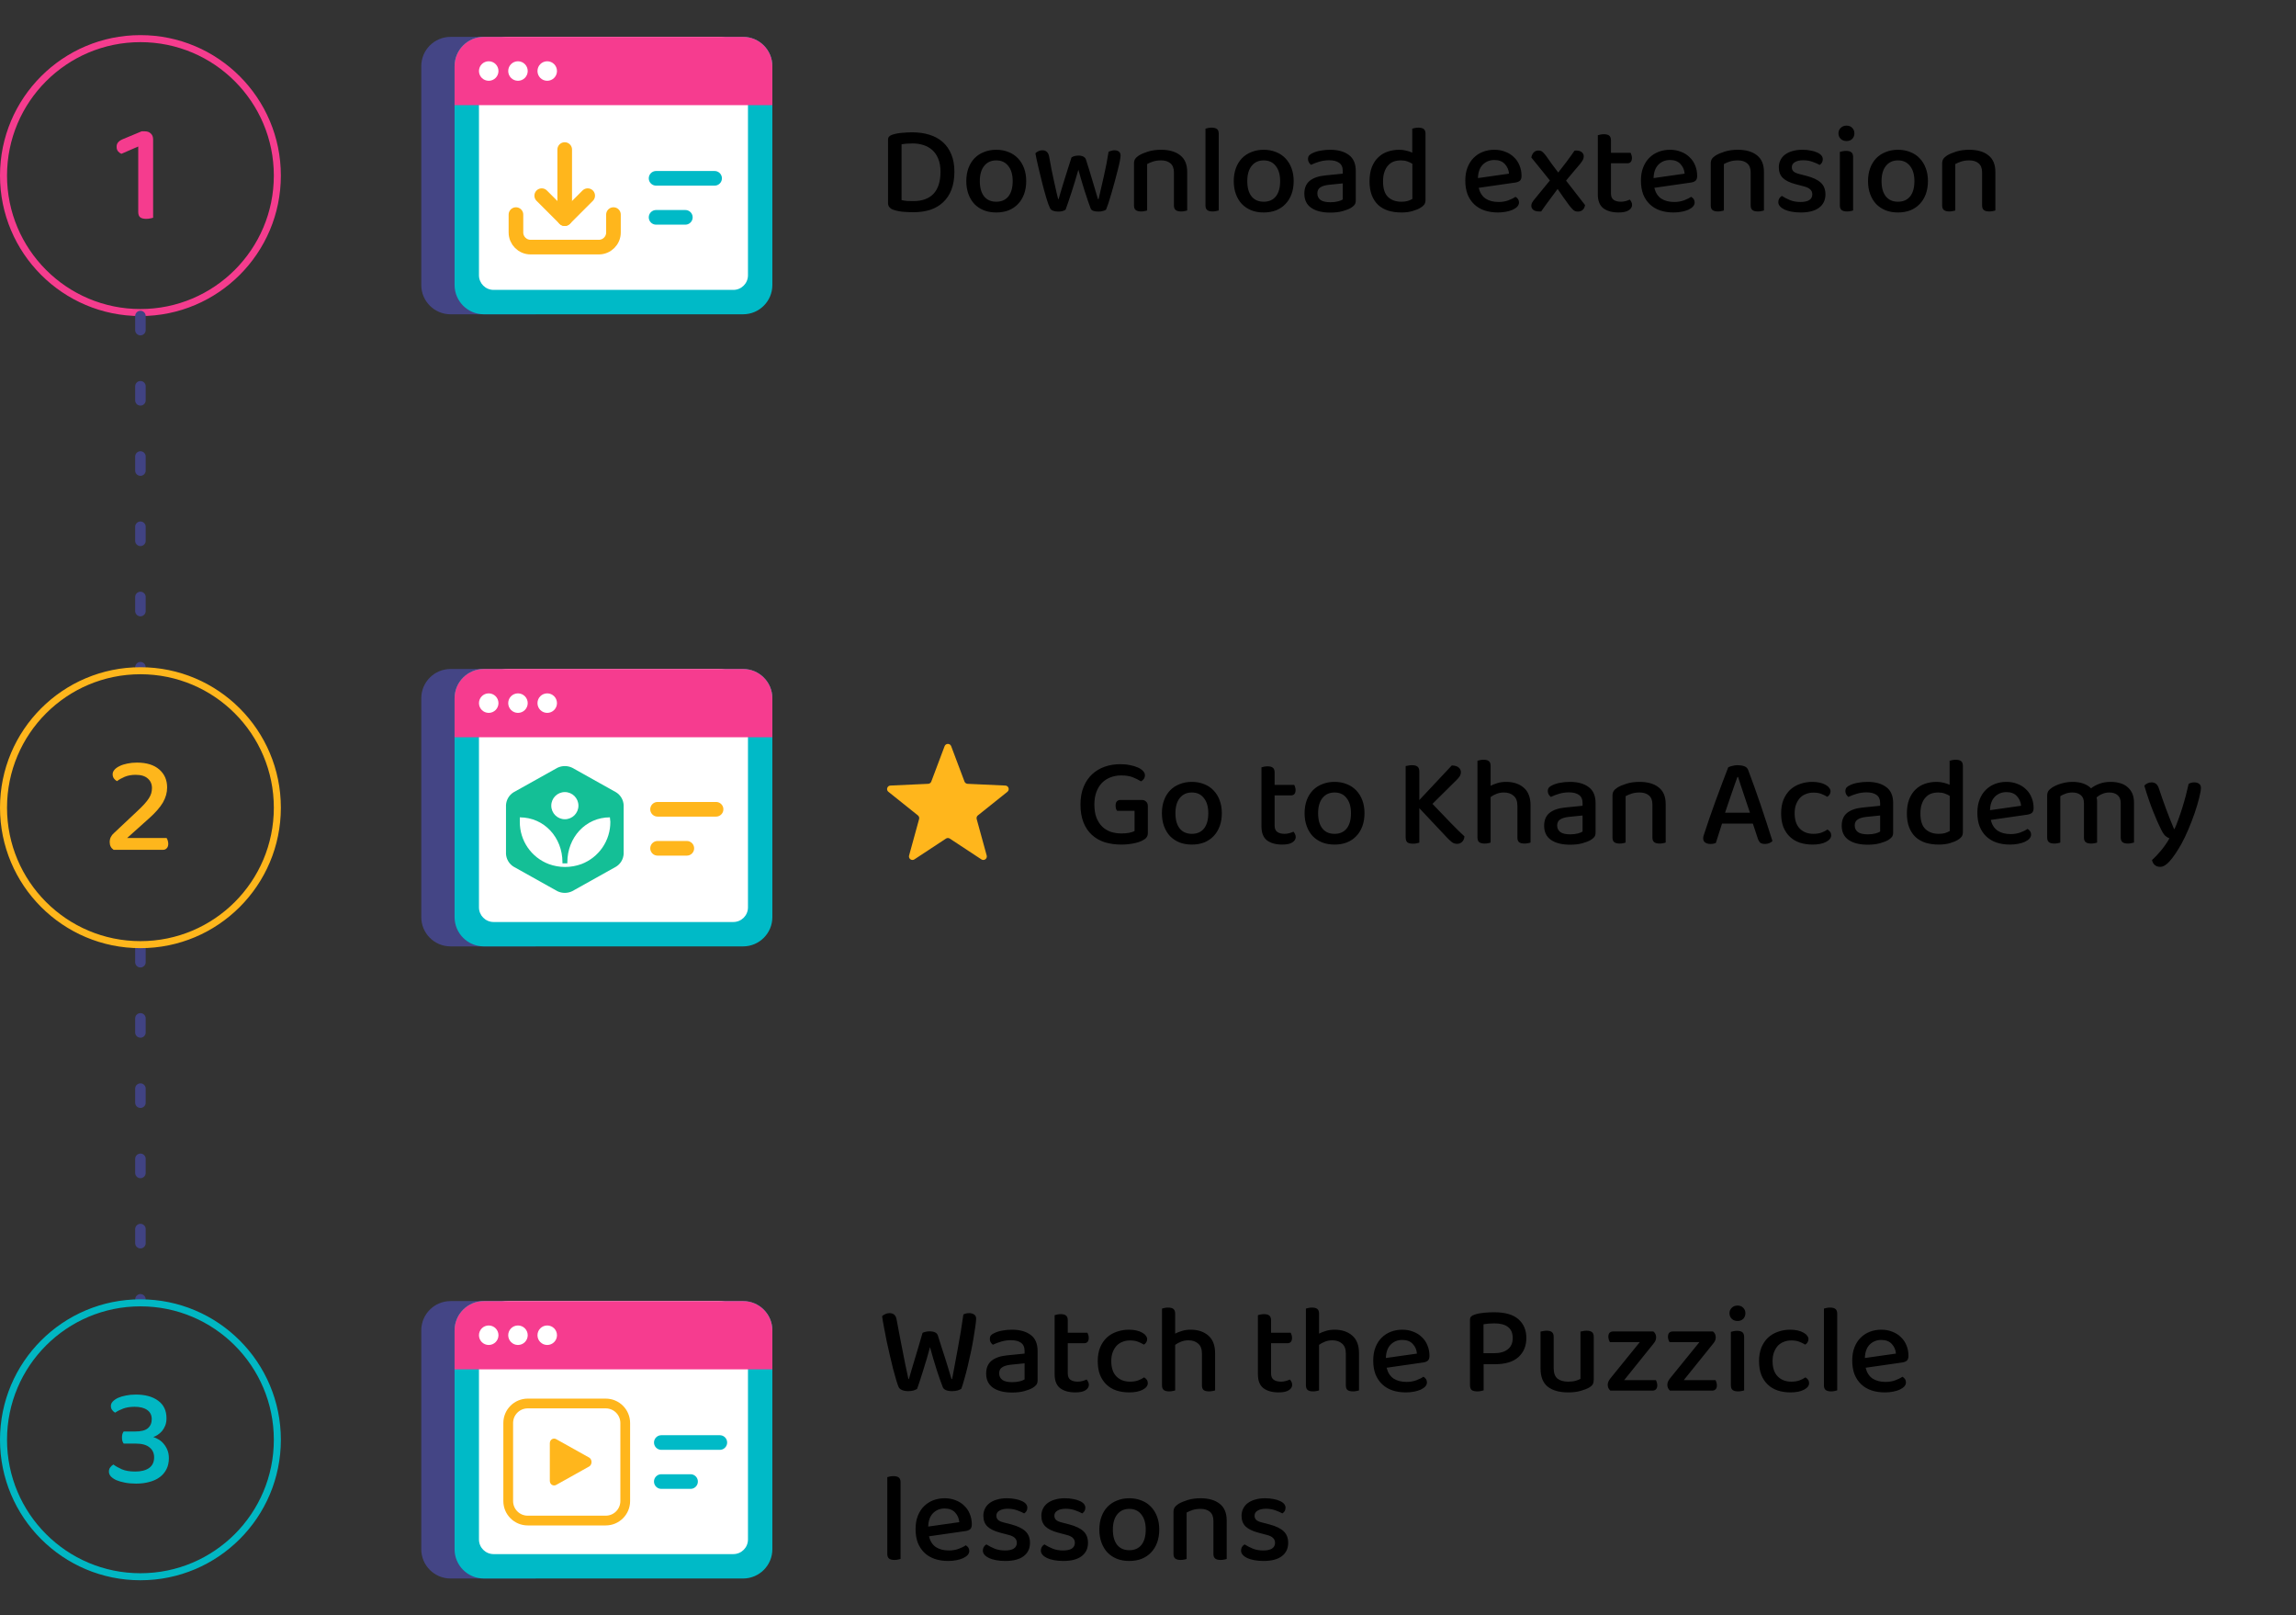 <svg width="327" height="230" viewBox="0 0 327 230" fill="none" xmlns="http://www.w3.org/2000/svg">
<rect x="0" y="0" width="327" height="230" fill="#333333" stroke="none"/>
<path d="M133.946 24.456C133.946 23.748 133.844 23.142 133.64 22.638C133.436 22.122 133.154 21.702 132.794 21.378C132.434 21.054 132.014 20.814 131.534 20.658C131.054 20.502 130.538 20.424 129.986 20.424C129.35 20.424 128.822 20.466 128.402 20.55V28.488C128.642 28.548 128.906 28.59 129.194 28.614C129.494 28.626 129.794 28.632 130.094 28.632C131.342 28.632 132.296 28.284 132.956 27.588C133.616 26.88 133.946 25.836 133.946 24.456ZM135.926 24.438C135.926 25.41 135.788 26.262 135.512 26.994C135.236 27.714 134.84 28.314 134.324 28.794C133.82 29.274 133.208 29.634 132.488 29.874C131.768 30.102 130.97 30.216 130.094 30.216C129.71 30.216 129.26 30.198 128.744 30.162C128.228 30.126 127.748 30.036 127.304 29.892C126.752 29.712 126.476 29.388 126.476 28.92V19.902C126.476 19.698 126.53 19.542 126.638 19.434C126.758 19.314 126.92 19.224 127.124 19.164C127.544 19.032 128 18.948 128.492 18.912C128.984 18.864 129.464 18.84 129.932 18.84C130.82 18.84 131.63 18.954 132.362 19.182C133.106 19.41 133.742 19.758 134.27 20.226C134.798 20.694 135.206 21.282 135.494 21.99C135.782 22.686 135.926 23.502 135.926 24.438ZM146.154 25.788C146.154 26.472 146.052 27.09 145.848 27.642C145.644 28.194 145.356 28.662 144.984 29.046C144.624 29.43 144.18 29.73 143.652 29.946C143.124 30.15 142.536 30.252 141.888 30.252C141.24 30.252 140.652 30.15 140.124 29.946C139.596 29.73 139.146 29.43 138.774 29.046C138.414 28.662 138.132 28.194 137.928 27.642C137.724 27.09 137.622 26.472 137.622 25.788C137.622 25.104 137.724 24.486 137.928 23.934C138.132 23.382 138.42 22.914 138.792 22.53C139.164 22.146 139.614 21.852 140.142 21.648C140.67 21.432 141.252 21.324 141.888 21.324C142.524 21.324 143.106 21.432 143.634 21.648C144.162 21.852 144.612 22.152 144.984 22.548C145.356 22.932 145.644 23.4 145.848 23.952C146.052 24.492 146.154 25.104 146.154 25.788ZM141.888 22.836C141.168 22.836 140.598 23.094 140.178 23.61C139.758 24.126 139.548 24.852 139.548 25.788C139.548 26.724 139.752 27.45 140.16 27.966C140.568 28.47 141.144 28.722 141.888 28.722C142.632 28.722 143.208 28.47 143.616 27.966C144.024 27.45 144.228 26.724 144.228 25.788C144.228 24.864 144.018 24.144 143.598 23.628C143.19 23.1 142.62 22.836 141.888 22.836ZM153.582 24.168C153.438 24.696 153.282 25.23 153.114 25.77C152.958 26.298 152.796 26.814 152.628 27.318C152.472 27.822 152.316 28.29 152.16 28.722C152.016 29.154 151.884 29.532 151.764 29.856C151.644 29.94 151.5 30.006 151.332 30.054C151.164 30.102 150.954 30.126 150.702 30.126C150.426 30.126 150.18 30.084 149.964 30C149.748 29.916 149.604 29.784 149.532 29.604C149.388 29.316 149.22 28.854 149.028 28.218C148.836 27.582 148.644 26.886 148.452 26.13C148.26 25.374 148.074 24.612 147.894 23.844C147.714 23.076 147.57 22.404 147.462 21.828C147.558 21.72 147.69 21.624 147.858 21.54C148.038 21.444 148.236 21.396 148.452 21.396C148.992 21.396 149.316 21.702 149.424 22.314C149.532 22.926 149.646 23.544 149.766 24.168C149.898 24.792 150.024 25.38 150.144 25.932C150.264 26.472 150.372 26.958 150.468 27.39C150.576 27.81 150.654 28.128 150.702 28.344H150.774C150.834 28.128 150.924 27.816 151.044 27.408C151.176 26.988 151.32 26.514 151.476 25.986C151.644 25.446 151.824 24.87 152.016 24.258C152.208 23.634 152.406 23.016 152.61 22.404C152.886 22.236 153.216 22.152 153.6 22.152C153.876 22.152 154.104 22.2 154.284 22.296C154.476 22.392 154.602 22.53 154.662 22.71C154.854 23.31 155.04 23.904 155.22 24.492C155.4 25.068 155.562 25.608 155.706 26.112C155.862 26.616 155.994 27.06 156.102 27.444C156.222 27.828 156.312 28.128 156.372 28.344H156.462C156.702 27.312 156.954 26.22 157.218 25.068C157.482 23.916 157.704 22.764 157.884 21.612C158.004 21.552 158.136 21.504 158.28 21.468C158.424 21.42 158.568 21.396 158.712 21.396C158.976 21.396 159.186 21.456 159.342 21.576C159.51 21.696 159.594 21.888 159.594 22.152C159.594 22.308 159.558 22.572 159.486 22.944C159.414 23.316 159.312 23.754 159.18 24.258C159.06 24.75 158.922 25.278 158.766 25.842C158.622 26.394 158.472 26.928 158.316 27.444C158.172 27.96 158.028 28.434 157.884 28.866C157.74 29.298 157.62 29.628 157.524 29.856C157.428 29.928 157.284 29.988 157.092 30.036C156.9 30.096 156.684 30.126 156.444 30.126C155.808 30.126 155.436 29.976 155.328 29.676C155.22 29.388 155.094 29.034 154.95 28.614C154.806 28.194 154.656 27.744 154.5 27.264C154.344 26.772 154.188 26.262 154.032 25.734C153.876 25.206 153.726 24.684 153.582 24.168ZM167.192 24.546C167.192 23.958 167.024 23.526 166.688 23.25C166.364 22.974 165.92 22.836 165.356 22.836C164.936 22.836 164.558 22.89 164.222 22.998C163.898 23.106 163.616 23.226 163.376 23.358V29.964C163.292 30 163.172 30.03 163.016 30.054C162.872 30.09 162.71 30.108 162.53 30.108C162.182 30.108 161.924 30.042 161.756 29.91C161.588 29.778 161.504 29.556 161.504 29.244V23.304C161.504 23.028 161.558 22.806 161.666 22.638C161.774 22.47 161.954 22.302 162.206 22.134C162.542 21.93 162.98 21.744 163.52 21.576C164.06 21.408 164.672 21.324 165.356 21.324C166.52 21.324 167.432 21.588 168.092 22.116C168.752 22.632 169.082 23.418 169.082 24.474V29.964C168.998 30 168.878 30.03 168.722 30.054C168.566 30.09 168.398 30.108 168.218 30.108C167.87 30.108 167.612 30.042 167.444 29.91C167.276 29.778 167.192 29.556 167.192 29.244V24.546ZM172.71 30.108C172.362 30.108 172.104 30.042 171.936 29.91C171.768 29.778 171.684 29.556 171.684 29.244V18.318C171.768 18.294 171.888 18.264 172.044 18.228C172.2 18.192 172.368 18.174 172.548 18.174C172.896 18.174 173.154 18.24 173.322 18.372C173.49 18.504 173.574 18.726 173.574 19.038V29.964C173.478 30 173.352 30.03 173.196 30.054C173.052 30.09 172.89 30.108 172.71 30.108ZM184.246 25.788C184.246 26.472 184.144 27.09 183.94 27.642C183.736 28.194 183.448 28.662 183.076 29.046C182.716 29.43 182.272 29.73 181.744 29.946C181.216 30.15 180.628 30.252 179.98 30.252C179.332 30.252 178.744 30.15 178.216 29.946C177.688 29.73 177.238 29.43 176.866 29.046C176.506 28.662 176.224 28.194 176.02 27.642C175.816 27.09 175.714 26.472 175.714 25.788C175.714 25.104 175.816 24.486 176.02 23.934C176.224 23.382 176.512 22.914 176.884 22.53C177.256 22.146 177.706 21.852 178.234 21.648C178.762 21.432 179.344 21.324 179.98 21.324C180.616 21.324 181.198 21.432 181.726 21.648C182.254 21.852 182.704 22.152 183.076 22.548C183.448 22.932 183.736 23.4 183.94 23.952C184.144 24.492 184.246 25.104 184.246 25.788ZM179.98 22.836C179.26 22.836 178.69 23.094 178.27 23.61C177.85 24.126 177.64 24.852 177.64 25.788C177.64 26.724 177.844 27.45 178.252 27.966C178.66 28.47 179.236 28.722 179.98 28.722C180.724 28.722 181.3 28.47 181.708 27.966C182.116 27.45 182.32 26.724 182.32 25.788C182.32 24.864 182.11 24.144 181.69 23.628C181.282 23.1 180.712 22.836 179.98 22.836ZM189.474 28.794C189.894 28.794 190.26 28.752 190.572 28.668C190.884 28.584 191.106 28.494 191.238 28.398V26.112L189.276 26.31C188.724 26.37 188.31 26.496 188.034 26.688C187.758 26.868 187.62 27.15 187.62 27.534C187.62 27.93 187.77 28.242 188.07 28.47C188.37 28.686 188.838 28.794 189.474 28.794ZM189.438 21.324C190.554 21.324 191.442 21.57 192.102 22.062C192.762 22.542 193.092 23.304 193.092 24.348V28.542C193.092 28.818 193.026 29.034 192.894 29.19C192.774 29.334 192.606 29.472 192.39 29.604C192.078 29.784 191.676 29.94 191.184 30.072C190.692 30.204 190.122 30.27 189.474 30.27C188.31 30.27 187.398 30.042 186.738 29.586C186.09 29.13 185.766 28.458 185.766 27.57C185.766 26.778 186.018 26.172 186.522 25.752C187.038 25.332 187.776 25.074 188.736 24.978L191.238 24.726V24.33C191.238 23.802 191.064 23.418 190.716 23.178C190.38 22.938 189.906 22.818 189.294 22.818C188.814 22.818 188.352 22.884 187.908 23.016C187.464 23.148 187.068 23.298 186.72 23.466C186.6 23.37 186.498 23.256 186.414 23.124C186.33 22.98 186.288 22.824 186.288 22.656C186.288 22.452 186.336 22.284 186.432 22.152C186.54 22.02 186.702 21.906 186.918 21.81C187.254 21.642 187.638 21.522 188.07 21.45C188.502 21.366 188.958 21.324 189.438 21.324ZM199.28 21.324C199.64 21.324 199.976 21.366 200.288 21.45C200.612 21.522 200.894 21.618 201.134 21.738V18.318C201.218 18.294 201.338 18.264 201.494 18.228C201.65 18.192 201.818 18.174 201.998 18.174C202.346 18.174 202.604 18.24 202.772 18.372C202.94 18.504 203.024 18.726 203.024 19.038V28.47C203.024 28.722 202.97 28.932 202.862 29.1C202.754 29.256 202.586 29.406 202.358 29.55C202.082 29.73 201.704 29.892 201.224 30.036C200.756 30.18 200.216 30.252 199.604 30.252C198.92 30.252 198.296 30.168 197.732 30C197.168 29.82 196.688 29.55 196.292 29.19C195.896 28.818 195.59 28.356 195.374 27.804C195.158 27.24 195.05 26.58 195.05 25.824C195.05 25.044 195.158 24.372 195.374 23.808C195.602 23.232 195.908 22.764 196.292 22.404C196.676 22.032 197.12 21.762 197.624 21.594C198.14 21.414 198.692 21.324 199.28 21.324ZM201.152 23.322C200.948 23.19 200.708 23.076 200.432 22.98C200.156 22.884 199.85 22.836 199.514 22.836C199.154 22.836 198.818 22.89 198.506 22.998C198.206 23.106 197.942 23.286 197.714 23.538C197.486 23.778 197.306 24.09 197.174 24.474C197.042 24.846 196.976 25.302 196.976 25.842C196.976 26.85 197.21 27.582 197.678 28.038C198.158 28.494 198.794 28.722 199.586 28.722C199.946 28.722 200.246 28.686 200.486 28.614C200.738 28.53 200.96 28.434 201.152 28.326V23.322ZM210.598 26.742C210.766 27.426 211.09 27.936 211.57 28.272C212.062 28.596 212.686 28.758 213.442 28.758C213.946 28.758 214.408 28.68 214.828 28.524C215.248 28.368 215.584 28.2 215.836 28.02C216.172 28.212 216.34 28.482 216.34 28.83C216.34 29.034 216.262 29.226 216.106 29.406C215.95 29.574 215.734 29.724 215.458 29.856C215.194 29.976 214.876 30.072 214.504 30.144C214.144 30.216 213.754 30.252 213.334 30.252C212.638 30.252 212.002 30.156 211.426 29.964C210.862 29.772 210.376 29.484 209.968 29.1C209.56 28.716 209.242 28.242 209.014 27.678C208.798 27.114 208.69 26.46 208.69 25.716C208.69 24.996 208.798 24.366 209.014 23.826C209.23 23.274 209.524 22.818 209.896 22.458C210.268 22.086 210.706 21.804 211.21 21.612C211.714 21.42 212.254 21.324 212.83 21.324C213.406 21.324 213.928 21.42 214.396 21.612C214.876 21.792 215.284 22.05 215.62 22.386C215.968 22.71 216.232 23.1 216.412 23.556C216.604 24.012 216.7 24.51 216.7 25.05C216.7 25.35 216.628 25.572 216.484 25.716C216.34 25.848 216.13 25.938 215.854 25.986L210.598 26.742ZM212.83 22.782C212.17 22.782 211.618 23.004 211.174 23.448C210.742 23.892 210.514 24.528 210.49 25.356L214.918 24.726C214.87 24.186 214.672 23.73 214.324 23.358C213.976 22.974 213.478 22.782 212.83 22.782ZM218.614 28.29C218.962 27.846 219.316 27.414 219.676 26.994C220.036 26.562 220.39 26.13 220.738 25.698C220.282 25.122 219.838 24.57 219.406 24.042C218.986 23.514 218.548 22.974 218.092 22.422C218.152 22.122 218.266 21.882 218.434 21.702C218.614 21.522 218.836 21.432 219.1 21.432C219.352 21.432 219.55 21.498 219.694 21.63C219.838 21.762 219.994 21.936 220.162 22.152C220.438 22.524 220.72 22.92 221.008 23.34C221.308 23.748 221.614 24.156 221.926 24.564C222.334 24.036 222.724 23.532 223.096 23.052C223.468 22.56 223.852 22.026 224.248 21.45C224.308 21.438 224.386 21.432 224.482 21.432C224.818 21.432 225.082 21.51 225.274 21.666C225.466 21.822 225.562 22.02 225.562 22.26C225.562 22.44 225.52 22.608 225.436 22.764C225.364 22.908 225.232 23.1 225.04 23.34C224.716 23.736 224.38 24.132 224.032 24.528C223.696 24.924 223.366 25.32 223.042 25.716L225.742 29.19C225.706 29.478 225.598 29.706 225.418 29.874C225.238 30.042 225.01 30.126 224.734 30.126C224.47 30.126 224.254 30.054 224.086 29.91C223.93 29.766 223.75 29.568 223.546 29.316C223.27 28.932 222.982 28.536 222.682 28.128C222.394 27.708 222.112 27.3 221.836 26.904C221.44 27.432 221.044 27.966 220.648 28.506C220.252 29.034 219.868 29.568 219.496 30.108H219.208C218.836 30.108 218.554 30.03 218.362 29.874C218.182 29.718 218.092 29.526 218.092 29.298C218.092 29.142 218.128 28.998 218.2 28.866C218.272 28.722 218.41 28.53 218.614 28.29ZM229.435 27.534C229.435 27.966 229.561 28.272 229.813 28.452C230.065 28.632 230.419 28.722 230.875 28.722C231.079 28.722 231.295 28.692 231.523 28.632C231.751 28.572 231.949 28.5 232.117 28.416C232.201 28.512 232.273 28.62 232.333 28.74C232.405 28.86 232.441 29.004 232.441 29.172C232.441 29.484 232.279 29.742 231.955 29.946C231.643 30.15 231.163 30.252 230.515 30.252C229.615 30.252 228.895 30.054 228.355 29.658C227.827 29.25 227.563 28.584 227.563 27.66V19.254C227.647 19.23 227.767 19.2 227.923 19.164C228.079 19.128 228.247 19.11 228.427 19.11C228.775 19.11 229.027 19.176 229.183 19.308C229.351 19.44 229.435 19.662 229.435 19.974V21.756H232.225C232.273 21.828 232.315 21.93 232.351 22.062C232.399 22.194 232.423 22.332 232.423 22.476C232.423 22.992 232.201 23.25 231.757 23.25H229.435V27.534ZM235.612 26.742C235.78 27.426 236.104 27.936 236.584 28.272C237.076 28.596 237.7 28.758 238.456 28.758C238.96 28.758 239.422 28.68 239.842 28.524C240.262 28.368 240.598 28.2 240.85 28.02C241.186 28.212 241.354 28.482 241.354 28.83C241.354 29.034 241.276 29.226 241.12 29.406C240.964 29.574 240.748 29.724 240.472 29.856C240.208 29.976 239.89 30.072 239.518 30.144C239.158 30.216 238.768 30.252 238.348 30.252C237.652 30.252 237.016 30.156 236.44 29.964C235.876 29.772 235.39 29.484 234.982 29.1C234.574 28.716 234.256 28.242 234.028 27.678C233.812 27.114 233.704 26.46 233.704 25.716C233.704 24.996 233.812 24.366 234.028 23.826C234.244 23.274 234.538 22.818 234.91 22.458C235.282 22.086 235.72 21.804 236.224 21.612C236.728 21.42 237.268 21.324 237.844 21.324C238.42 21.324 238.942 21.42 239.41 21.612C239.89 21.792 240.298 22.05 240.634 22.386C240.982 22.71 241.246 23.1 241.426 23.556C241.618 24.012 241.714 24.51 241.714 25.05C241.714 25.35 241.642 25.572 241.498 25.716C241.354 25.848 241.144 25.938 240.868 25.986L235.612 26.742ZM237.844 22.782C237.184 22.782 236.632 23.004 236.188 23.448C235.756 23.892 235.528 24.528 235.504 25.356L239.932 24.726C239.884 24.186 239.686 23.73 239.338 23.358C238.99 22.974 238.492 22.782 237.844 22.782ZM249.334 24.546C249.334 23.958 249.166 23.526 248.83 23.25C248.506 22.974 248.062 22.836 247.498 22.836C247.078 22.836 246.7 22.89 246.364 22.998C246.04 23.106 245.758 23.226 245.518 23.358V29.964C245.434 30 245.314 30.03 245.158 30.054C245.014 30.09 244.852 30.108 244.672 30.108C244.324 30.108 244.066 30.042 243.898 29.91C243.73 29.778 243.646 29.556 243.646 29.244V23.304C243.646 23.028 243.7 22.806 243.808 22.638C243.916 22.47 244.096 22.302 244.348 22.134C244.684 21.93 245.122 21.744 245.662 21.576C246.202 21.408 246.814 21.324 247.498 21.324C248.662 21.324 249.574 21.588 250.234 22.116C250.894 22.632 251.224 23.418 251.224 24.474V29.964C251.14 30 251.02 30.03 250.864 30.054C250.708 30.09 250.54 30.108 250.36 30.108C250.012 30.108 249.754 30.042 249.586 29.91C249.418 29.778 249.334 29.556 249.334 29.244V24.546ZM259.983 27.678C259.983 28.482 259.683 29.112 259.083 29.568C258.483 30.024 257.613 30.252 256.473 30.252C256.005 30.252 255.573 30.216 255.177 30.144C254.781 30.072 254.439 29.97 254.151 29.838C253.875 29.706 253.659 29.55 253.503 29.37C253.347 29.19 253.269 28.992 253.269 28.776C253.269 28.596 253.311 28.428 253.395 28.272C253.491 28.116 253.617 27.99 253.773 27.894C254.109 28.11 254.493 28.308 254.925 28.488C255.357 28.668 255.861 28.758 256.437 28.758C256.977 28.758 257.391 28.668 257.679 28.488C257.967 28.296 258.111 28.026 258.111 27.678C258.111 27.378 258.009 27.138 257.805 26.958C257.613 26.778 257.325 26.64 256.941 26.544L255.717 26.22C254.901 26.004 254.301 25.71 253.917 25.338C253.533 24.966 253.341 24.456 253.341 23.808C253.341 23.46 253.413 23.136 253.557 22.836C253.701 22.524 253.911 22.26 254.187 22.044C254.475 21.816 254.829 21.642 255.249 21.522C255.669 21.39 256.149 21.324 256.689 21.324C257.121 21.324 257.511 21.36 257.859 21.432C258.219 21.492 258.525 21.582 258.777 21.702C259.041 21.81 259.245 21.948 259.389 22.116C259.533 22.284 259.605 22.464 259.605 22.656C259.605 22.848 259.563 23.016 259.479 23.16C259.395 23.292 259.287 23.4 259.155 23.484C258.939 23.352 258.615 23.208 258.183 23.052C257.763 22.896 257.307 22.818 256.815 22.818C256.311 22.818 255.915 22.908 255.627 23.088C255.339 23.256 255.195 23.496 255.195 23.808C255.195 24.048 255.273 24.246 255.429 24.402C255.597 24.558 255.879 24.684 256.275 24.78L257.319 25.05C258.231 25.29 258.903 25.614 259.335 26.022C259.767 26.43 259.983 26.982 259.983 27.678ZM263.925 29.964C263.841 30 263.721 30.03 263.565 30.054C263.421 30.09 263.253 30.108 263.061 30.108C262.713 30.108 262.455 30.042 262.287 29.91C262.119 29.778 262.035 29.556 262.035 29.244V21.63C262.131 21.606 262.251 21.576 262.395 21.54C262.551 21.504 262.725 21.486 262.917 21.486C263.265 21.486 263.517 21.552 263.673 21.684C263.841 21.816 263.925 22.044 263.925 22.368V29.964ZM261.837 18.984C261.837 18.672 261.945 18.414 262.161 18.21C262.377 17.994 262.653 17.886 262.989 17.886C263.325 17.886 263.595 17.994 263.799 18.21C264.003 18.414 264.105 18.672 264.105 18.984C264.105 19.296 264.003 19.56 263.799 19.776C263.595 19.98 263.325 20.082 262.989 20.082C262.653 20.082 262.377 19.98 262.161 19.776C261.945 19.56 261.837 19.296 261.837 18.984ZM274.58 25.788C274.58 26.472 274.478 27.09 274.274 27.642C274.07 28.194 273.782 28.662 273.41 29.046C273.05 29.43 272.606 29.73 272.078 29.946C271.55 30.15 270.962 30.252 270.314 30.252C269.666 30.252 269.078 30.15 268.55 29.946C268.022 29.73 267.572 29.43 267.2 29.046C266.84 28.662 266.558 28.194 266.354 27.642C266.15 27.09 266.048 26.472 266.048 25.788C266.048 25.104 266.15 24.486 266.354 23.934C266.558 23.382 266.846 22.914 267.218 22.53C267.59 22.146 268.04 21.852 268.568 21.648C269.096 21.432 269.678 21.324 270.314 21.324C270.95 21.324 271.532 21.432 272.06 21.648C272.588 21.852 273.038 22.152 273.41 22.548C273.782 22.932 274.07 23.4 274.274 23.952C274.478 24.492 274.58 25.104 274.58 25.788ZM270.314 22.836C269.594 22.836 269.024 23.094 268.604 23.61C268.184 24.126 267.974 24.852 267.974 25.788C267.974 26.724 268.178 27.45 268.586 27.966C268.994 28.47 269.57 28.722 270.314 28.722C271.058 28.722 271.634 28.47 272.042 27.966C272.45 27.45 272.654 26.724 272.654 25.788C272.654 24.864 272.444 24.144 272.024 23.628C271.616 23.1 271.046 22.836 270.314 22.836ZM282.293 24.546C282.293 23.958 282.125 23.526 281.789 23.25C281.465 22.974 281.021 22.836 280.457 22.836C280.037 22.836 279.659 22.89 279.323 22.998C278.999 23.106 278.717 23.226 278.477 23.358V29.964C278.393 30 278.273 30.03 278.117 30.054C277.973 30.09 277.811 30.108 277.631 30.108C277.283 30.108 277.025 30.042 276.857 29.91C276.689 29.778 276.605 29.556 276.605 29.244V23.304C276.605 23.028 276.659 22.806 276.767 22.638C276.875 22.47 277.055 22.302 277.307 22.134C277.643 21.93 278.081 21.744 278.621 21.576C279.161 21.408 279.773 21.324 280.457 21.324C281.621 21.324 282.533 21.588 283.193 22.116C283.853 22.632 284.183 23.418 284.183 24.474V29.964C284.099 30 283.979 30.03 283.823 30.054C283.667 30.09 283.499 30.108 283.319 30.108C282.971 30.108 282.713 30.042 282.545 29.91C282.377 29.778 282.293 29.556 282.293 29.244V24.546Z" fill="black"/>
<path d="M163.476 118.614C163.476 118.866 163.41 119.076 163.278 119.244C163.158 119.4 162.966 119.544 162.702 119.676C162.39 119.844 161.958 119.982 161.406 120.09C160.854 120.198 160.29 120.252 159.714 120.252C158.862 120.252 158.076 120.144 157.356 119.928C156.648 119.7 156.036 119.352 155.52 118.884C155.004 118.416 154.602 117.822 154.314 117.102C154.026 116.382 153.882 115.53 153.882 114.546C153.882 113.586 154.032 112.746 154.332 112.026C154.632 111.306 155.034 110.712 155.538 110.244C156.054 109.764 156.654 109.404 157.338 109.164C158.034 108.924 158.772 108.804 159.552 108.804C160.068 108.804 160.542 108.852 160.974 108.948C161.406 109.032 161.778 109.146 162.09 109.29C162.402 109.434 162.642 109.602 162.81 109.794C162.978 109.974 163.062 110.166 163.062 110.37C163.062 110.574 163.008 110.754 162.9 110.91C162.792 111.054 162.66 111.168 162.504 111.252C162.18 111.048 161.796 110.856 161.352 110.676C160.908 110.496 160.35 110.406 159.678 110.406C159.138 110.406 158.634 110.496 158.166 110.676C157.698 110.856 157.29 111.12 156.942 111.468C156.606 111.816 156.342 112.248 156.15 112.764C155.958 113.28 155.862 113.874 155.862 114.546C155.862 115.254 155.958 115.872 156.15 116.4C156.354 116.916 156.624 117.342 156.96 117.678C157.308 118.014 157.716 118.266 158.184 118.434C158.664 118.59 159.18 118.668 159.732 118.668C160.116 118.668 160.476 118.638 160.812 118.578C161.148 118.506 161.406 118.422 161.586 118.326V115.446H159.102C159.042 115.374 158.988 115.272 158.94 115.14C158.904 114.996 158.886 114.852 158.886 114.708C158.886 114.432 158.946 114.228 159.066 114.096C159.198 113.964 159.372 113.898 159.588 113.898H162.612C162.864 113.898 163.068 113.976 163.224 114.132C163.392 114.276 163.476 114.486 163.476 114.762V118.614ZM174.013 115.788C174.013 116.472 173.911 117.09 173.707 117.642C173.503 118.194 173.215 118.662 172.843 119.046C172.483 119.43 172.039 119.73 171.511 119.946C170.983 120.15 170.395 120.252 169.747 120.252C169.099 120.252 168.511 120.15 167.983 119.946C167.455 119.73 167.005 119.43 166.633 119.046C166.273 118.662 165.991 118.194 165.787 117.642C165.583 117.09 165.481 116.472 165.481 115.788C165.481 115.104 165.583 114.486 165.787 113.934C165.991 113.382 166.279 112.914 166.651 112.53C167.023 112.146 167.473 111.852 168.001 111.648C168.529 111.432 169.111 111.324 169.747 111.324C170.383 111.324 170.965 111.432 171.493 111.648C172.021 111.852 172.471 112.152 172.843 112.548C173.215 112.932 173.503 113.4 173.707 113.952C173.911 114.492 174.013 115.104 174.013 115.788ZM169.747 112.836C169.027 112.836 168.457 113.094 168.037 113.61C167.617 114.126 167.407 114.852 167.407 115.788C167.407 116.724 167.611 117.45 168.019 117.966C168.427 118.47 169.003 118.722 169.747 118.722C170.491 118.722 171.067 118.47 171.475 117.966C171.883 117.45 172.087 116.724 172.087 115.788C172.087 114.864 171.877 114.144 171.457 113.628C171.049 113.1 170.479 112.836 169.747 112.836ZM181.532 117.534C181.532 117.966 181.658 118.272 181.91 118.452C182.162 118.632 182.516 118.722 182.972 118.722C183.176 118.722 183.392 118.692 183.62 118.632C183.848 118.572 184.046 118.5 184.214 118.416C184.298 118.512 184.37 118.62 184.43 118.74C184.502 118.86 184.538 119.004 184.538 119.172C184.538 119.484 184.376 119.742 184.052 119.946C183.74 120.15 183.26 120.252 182.612 120.252C181.712 120.252 180.992 120.054 180.452 119.658C179.924 119.25 179.66 118.584 179.66 117.66V109.254C179.744 109.23 179.864 109.2 180.02 109.164C180.176 109.128 180.344 109.11 180.524 109.11C180.872 109.11 181.124 109.176 181.28 109.308C181.448 109.44 181.532 109.662 181.532 109.974V111.756H184.322C184.37 111.828 184.412 111.93 184.448 112.062C184.496 112.194 184.52 112.332 184.52 112.476C184.52 112.992 184.298 113.25 183.854 113.25H181.532V117.534ZM194.334 115.788C194.334 116.472 194.232 117.09 194.028 117.642C193.824 118.194 193.536 118.662 193.164 119.046C192.804 119.43 192.36 119.73 191.832 119.946C191.304 120.15 190.716 120.252 190.068 120.252C189.42 120.252 188.832 120.15 188.304 119.946C187.776 119.73 187.326 119.43 186.954 119.046C186.594 118.662 186.312 118.194 186.108 117.642C185.904 117.09 185.802 116.472 185.802 115.788C185.802 115.104 185.904 114.486 186.108 113.934C186.312 113.382 186.6 112.914 186.972 112.53C187.344 112.146 187.794 111.852 188.322 111.648C188.85 111.432 189.432 111.324 190.068 111.324C190.704 111.324 191.286 111.432 191.814 111.648C192.342 111.852 192.792 112.152 193.164 112.548C193.536 112.932 193.824 113.4 194.028 113.952C194.232 114.492 194.334 115.104 194.334 115.788ZM190.068 112.836C189.348 112.836 188.778 113.094 188.358 113.61C187.938 114.126 187.728 114.852 187.728 115.788C187.728 116.724 187.932 117.45 188.34 117.966C188.748 118.47 189.324 118.722 190.068 118.722C190.812 118.722 191.388 118.47 191.796 117.966C192.204 117.45 192.408 116.724 192.408 115.788C192.408 114.864 192.198 114.144 191.778 113.628C191.37 113.1 190.8 112.836 190.068 112.836ZM202.141 115.068V119.982C202.045 120.006 201.919 120.036 201.763 120.072C201.607 120.108 201.433 120.126 201.241 120.126C200.869 120.126 200.599 120.06 200.431 119.928C200.275 119.784 200.197 119.55 200.197 119.226V109.074C200.293 109.05 200.419 109.026 200.575 109.002C200.743 108.966 200.917 108.948 201.097 108.948C201.445 108.948 201.703 109.014 201.871 109.146C202.051 109.278 202.141 109.512 202.141 109.848V113.916L206.767 108.984C207.223 108.996 207.553 109.098 207.757 109.29C207.961 109.47 208.063 109.686 208.063 109.938C208.063 110.142 208.009 110.334 207.901 110.514C207.793 110.682 207.637 110.868 207.433 111.072L204.013 114.456C205.009 115.476 205.879 116.382 206.623 117.174C207.379 117.954 208.027 118.59 208.567 119.082C208.543 119.418 208.429 119.682 208.225 119.874C208.033 120.054 207.799 120.144 207.523 120.144C207.235 120.144 206.989 120.066 206.785 119.91C206.593 119.754 206.395 119.574 206.191 119.37L202.141 115.068ZM216.111 114.744C216.111 114.084 215.931 113.604 215.571 113.304C215.223 112.992 214.761 112.836 214.185 112.836C213.801 112.836 213.447 112.902 213.123 113.034C212.811 113.154 212.535 113.304 212.295 113.484V119.964C212.211 120 212.091 120.03 211.935 120.054C211.791 120.09 211.629 120.108 211.449 120.108C211.101 120.108 210.843 120.042 210.675 119.91C210.507 119.778 210.423 119.556 210.423 119.244V108.318C210.507 108.294 210.627 108.264 210.783 108.228C210.939 108.192 211.107 108.174 211.287 108.174C211.635 108.174 211.887 108.24 212.043 108.372C212.211 108.504 212.295 108.726 212.295 109.038V111.882C212.571 111.738 212.889 111.612 213.249 111.504C213.621 111.384 214.035 111.324 214.491 111.324C215.535 111.324 216.375 111.6 217.011 112.152C217.659 112.704 217.983 113.544 217.983 114.672V119.964C217.899 120 217.779 120.03 217.623 120.054C217.467 120.09 217.305 120.108 217.137 120.108C216.777 120.108 216.513 120.042 216.345 119.91C216.189 119.778 216.111 119.556 216.111 119.244V114.744ZM223.627 118.794C224.047 118.794 224.413 118.752 224.725 118.668C225.037 118.584 225.259 118.494 225.391 118.398V116.112L223.429 116.31C222.877 116.37 222.463 116.496 222.187 116.688C221.911 116.868 221.773 117.15 221.773 117.534C221.773 117.93 221.923 118.242 222.223 118.47C222.523 118.686 222.991 118.794 223.627 118.794ZM223.591 111.324C224.707 111.324 225.595 111.57 226.255 112.062C226.915 112.542 227.245 113.304 227.245 114.348V118.542C227.245 118.818 227.179 119.034 227.047 119.19C226.927 119.334 226.759 119.472 226.543 119.604C226.231 119.784 225.829 119.94 225.337 120.072C224.845 120.204 224.275 120.27 223.627 120.27C222.463 120.27 221.551 120.042 220.891 119.586C220.243 119.13 219.919 118.458 219.919 117.57C219.919 116.778 220.171 116.172 220.675 115.752C221.191 115.332 221.929 115.074 222.889 114.978L225.391 114.726V114.33C225.391 113.802 225.217 113.418 224.869 113.178C224.533 112.938 224.059 112.818 223.447 112.818C222.967 112.818 222.505 112.884 222.061 113.016C221.617 113.148 221.221 113.298 220.873 113.466C220.753 113.37 220.651 113.256 220.567 113.124C220.483 112.98 220.441 112.824 220.441 112.656C220.441 112.452 220.489 112.284 220.585 112.152C220.693 112.02 220.855 111.906 221.071 111.81C221.407 111.642 221.791 111.522 222.223 111.45C222.655 111.366 223.111 111.324 223.591 111.324ZM235.34 114.546C235.34 113.958 235.172 113.526 234.836 113.25C234.512 112.974 234.068 112.836 233.504 112.836C233.084 112.836 232.706 112.89 232.37 112.998C232.046 113.106 231.764 113.226 231.524 113.358V119.964C231.44 120 231.32 120.03 231.164 120.054C231.02 120.09 230.858 120.108 230.678 120.108C230.33 120.108 230.072 120.042 229.904 119.91C229.736 119.778 229.652 119.556 229.652 119.244V113.304C229.652 113.028 229.706 112.806 229.814 112.638C229.922 112.47 230.102 112.302 230.354 112.134C230.69 111.93 231.128 111.744 231.668 111.576C232.208 111.408 232.82 111.324 233.504 111.324C234.668 111.324 235.58 111.588 236.24 112.116C236.9 112.632 237.23 113.418 237.23 114.474V119.964C237.146 120 237.026 120.03 236.87 120.054C236.714 120.09 236.546 120.108 236.366 120.108C236.018 120.108 235.76 120.042 235.592 119.91C235.424 119.778 235.34 119.556 235.34 119.244V114.546ZM249.646 117.264H245.254L244.372 120.018C244.264 120.066 244.15 120.102 244.03 120.126C243.91 120.15 243.766 120.162 243.598 120.162C243.298 120.162 243.052 120.096 242.86 119.964C242.668 119.832 242.572 119.634 242.572 119.37C242.572 119.238 242.59 119.112 242.626 118.992C242.662 118.86 242.71 118.716 242.77 118.56C242.926 118.056 243.142 117.408 243.418 116.616C243.706 115.812 244.006 114.966 244.318 114.078C244.642 113.19 244.966 112.32 245.29 111.468C245.614 110.604 245.896 109.866 246.136 109.254C246.256 109.182 246.442 109.116 246.694 109.056C246.946 108.984 247.204 108.948 247.468 108.948C247.816 108.948 248.128 108.996 248.404 109.092C248.68 109.188 248.866 109.356 248.962 109.596C249.226 110.28 249.514 111.06 249.826 111.936C250.138 112.8 250.45 113.694 250.762 114.618C251.074 115.542 251.374 116.448 251.662 117.336C251.95 118.224 252.208 119.028 252.436 119.748C252.328 119.868 252.184 119.964 252.004 120.036C251.836 120.12 251.632 120.162 251.392 120.162C251.068 120.162 250.834 120.102 250.69 119.982C250.546 119.85 250.426 119.634 250.33 119.334L249.646 117.264ZM247.45 110.622C247.33 110.946 247.198 111.312 247.054 111.72C246.91 112.128 246.76 112.56 246.604 113.016C246.448 113.46 246.292 113.916 246.136 114.384C245.98 114.84 245.83 115.284 245.686 115.716H249.232C249.076 115.236 248.914 114.756 248.746 114.276C248.59 113.784 248.434 113.316 248.278 112.872C248.134 112.428 247.996 112.014 247.864 111.63C247.732 111.234 247.624 110.898 247.54 110.622H247.45ZM258.261 112.854C257.877 112.854 257.523 112.92 257.199 113.052C256.875 113.172 256.593 113.358 256.353 113.61C256.125 113.862 255.939 114.174 255.795 114.546C255.663 114.906 255.597 115.326 255.597 115.806C255.597 116.754 255.843 117.48 256.335 117.984C256.827 118.476 257.469 118.722 258.261 118.722C258.717 118.722 259.107 118.662 259.431 118.542C259.755 118.422 260.037 118.278 260.277 118.11C260.433 118.206 260.559 118.32 260.655 118.452C260.751 118.584 260.799 118.746 260.799 118.938C260.799 119.31 260.553 119.622 260.061 119.874C259.581 120.126 258.945 120.252 258.153 120.252C257.493 120.252 256.887 120.162 256.335 119.982C255.795 119.802 255.327 119.526 254.931 119.154C254.535 118.782 254.223 118.32 253.995 117.768C253.779 117.204 253.671 116.55 253.671 115.806C253.671 115.062 253.785 114.408 254.013 113.844C254.253 113.28 254.571 112.812 254.967 112.44C255.375 112.068 255.849 111.792 256.389 111.612C256.929 111.42 257.499 111.324 258.099 111.324C258.495 111.324 258.849 111.36 259.161 111.432C259.485 111.504 259.761 111.606 259.989 111.738C260.217 111.858 260.391 112.002 260.511 112.17C260.643 112.326 260.709 112.494 260.709 112.674C260.709 112.842 260.661 112.998 260.565 113.142C260.481 113.274 260.373 113.376 260.241 113.448C259.989 113.292 259.707 113.154 259.395 113.034C259.095 112.914 258.717 112.854 258.261 112.854ZM266.008 118.794C266.428 118.794 266.794 118.752 267.106 118.668C267.418 118.584 267.64 118.494 267.772 118.398V116.112L265.81 116.31C265.258 116.37 264.844 116.496 264.568 116.688C264.292 116.868 264.154 117.15 264.154 117.534C264.154 117.93 264.304 118.242 264.604 118.47C264.904 118.686 265.372 118.794 266.008 118.794ZM265.972 111.324C267.088 111.324 267.976 111.57 268.636 112.062C269.296 112.542 269.626 113.304 269.626 114.348V118.542C269.626 118.818 269.56 119.034 269.428 119.19C269.308 119.334 269.14 119.472 268.924 119.604C268.612 119.784 268.21 119.94 267.718 120.072C267.226 120.204 266.656 120.27 266.008 120.27C264.844 120.27 263.932 120.042 263.272 119.586C262.624 119.13 262.3 118.458 262.3 117.57C262.3 116.778 262.552 116.172 263.056 115.752C263.572 115.332 264.31 115.074 265.27 114.978L267.772 114.726V114.33C267.772 113.802 267.598 113.418 267.25 113.178C266.914 112.938 266.44 112.818 265.828 112.818C265.348 112.818 264.886 112.884 264.442 113.016C263.998 113.148 263.602 113.298 263.254 113.466C263.134 113.37 263.032 113.256 262.948 113.124C262.864 112.98 262.822 112.824 262.822 112.656C262.822 112.452 262.87 112.284 262.966 112.152C263.074 112.02 263.236 111.906 263.452 111.81C263.788 111.642 264.172 111.522 264.604 111.45C265.036 111.366 265.492 111.324 265.972 111.324ZM275.813 111.324C276.173 111.324 276.509 111.366 276.821 111.45C277.145 111.522 277.427 111.618 277.667 111.738V108.318C277.751 108.294 277.871 108.264 278.027 108.228C278.183 108.192 278.351 108.174 278.531 108.174C278.879 108.174 279.137 108.24 279.305 108.372C279.473 108.504 279.557 108.726 279.557 109.038V118.47C279.557 118.722 279.503 118.932 279.395 119.1C279.287 119.256 279.119 119.406 278.891 119.55C278.615 119.73 278.237 119.892 277.757 120.036C277.289 120.18 276.749 120.252 276.137 120.252C275.453 120.252 274.829 120.168 274.265 120C273.701 119.82 273.221 119.55 272.825 119.19C272.429 118.818 272.123 118.356 271.907 117.804C271.691 117.24 271.583 116.58 271.583 115.824C271.583 115.044 271.691 114.372 271.907 113.808C272.135 113.232 272.441 112.764 272.825 112.404C273.209 112.032 273.653 111.762 274.157 111.594C274.673 111.414 275.225 111.324 275.813 111.324ZM277.685 113.322C277.481 113.19 277.241 113.076 276.965 112.98C276.689 112.884 276.383 112.836 276.047 112.836C275.687 112.836 275.351 112.89 275.039 112.998C274.739 113.106 274.475 113.286 274.247 113.538C274.019 113.778 273.839 114.09 273.707 114.474C273.575 114.846 273.509 115.302 273.509 115.842C273.509 116.85 273.743 117.582 274.211 118.038C274.691 118.494 275.327 118.722 276.119 118.722C276.479 118.722 276.779 118.686 277.019 118.614C277.271 118.53 277.493 118.434 277.685 118.326V113.322ZM283.528 116.742C283.696 117.426 284.02 117.936 284.5 118.272C284.992 118.596 285.616 118.758 286.372 118.758C286.876 118.758 287.338 118.68 287.758 118.524C288.178 118.368 288.514 118.2 288.766 118.02C289.102 118.212 289.27 118.482 289.27 118.83C289.27 119.034 289.192 119.226 289.036 119.406C288.88 119.574 288.664 119.724 288.388 119.856C288.124 119.976 287.806 120.072 287.434 120.144C287.074 120.216 286.684 120.252 286.264 120.252C285.568 120.252 284.932 120.156 284.356 119.964C283.792 119.772 283.306 119.484 282.898 119.1C282.49 118.716 282.172 118.242 281.944 117.678C281.728 117.114 281.62 116.46 281.62 115.716C281.62 114.996 281.728 114.366 281.944 113.826C282.16 113.274 282.454 112.818 282.826 112.458C283.198 112.086 283.636 111.804 284.14 111.612C284.644 111.42 285.184 111.324 285.76 111.324C286.336 111.324 286.858 111.42 287.326 111.612C287.806 111.792 288.214 112.05 288.55 112.386C288.898 112.71 289.162 113.1 289.342 113.556C289.534 114.012 289.63 114.51 289.63 115.05C289.63 115.35 289.558 115.572 289.414 115.716C289.27 115.848 289.06 115.938 288.784 115.986L283.528 116.742ZM285.76 112.782C285.1 112.782 284.548 113.004 284.104 113.448C283.672 113.892 283.444 114.528 283.42 115.356L287.848 114.726C287.8 114.186 287.602 113.73 287.254 113.358C286.906 112.974 286.408 112.782 285.76 112.782ZM302.038 114.366C302.038 113.838 301.888 113.454 301.588 113.214C301.3 112.962 300.904 112.836 300.4 112.836C300.064 112.836 299.74 112.902 299.428 113.034C299.128 113.154 298.852 113.322 298.6 113.538C298.624 113.634 298.642 113.736 298.654 113.844C298.666 113.952 298.672 114.06 298.672 114.168V119.964C298.588 120 298.468 120.03 298.312 120.054C298.156 120.09 297.994 120.108 297.826 120.108C297.478 120.108 297.22 120.042 297.052 119.91C296.884 119.778 296.8 119.556 296.8 119.244V114.366C296.8 113.838 296.65 113.454 296.35 113.214C296.05 112.962 295.648 112.836 295.144 112.836C294.808 112.836 294.49 112.89 294.19 112.998C293.89 113.106 293.638 113.226 293.434 113.358V119.964C293.35 120 293.23 120.03 293.074 120.054C292.93 120.09 292.768 120.108 292.588 120.108C292.24 120.108 291.982 120.042 291.814 119.91C291.646 119.778 291.562 119.556 291.562 119.244V113.304C291.562 113.028 291.616 112.806 291.724 112.638C291.832 112.47 292.012 112.302 292.264 112.134C292.612 111.906 293.05 111.714 293.578 111.558C294.106 111.402 294.64 111.324 295.18 111.324C295.744 111.324 296.248 111.402 296.692 111.558C297.148 111.714 297.52 111.942 297.808 112.242C298.144 111.978 298.54 111.762 298.996 111.594C299.464 111.414 300.004 111.324 300.616 111.324C301.084 111.324 301.522 111.384 301.93 111.504C302.338 111.612 302.686 111.792 302.974 112.044C303.274 112.284 303.508 112.59 303.676 112.962C303.844 113.334 303.928 113.778 303.928 114.294V119.964C303.832 120 303.706 120.03 303.55 120.054C303.406 120.09 303.244 120.108 303.064 120.108C302.716 120.108 302.458 120.042 302.29 119.91C302.122 119.778 302.038 119.556 302.038 119.244V114.366ZM307.754 118.038C307.454 117.45 307.088 116.616 306.656 115.536C306.224 114.456 305.804 113.232 305.396 111.864C305.504 111.732 305.648 111.624 305.828 111.54C306.008 111.444 306.2 111.396 306.404 111.396C306.668 111.396 306.884 111.462 307.052 111.594C307.22 111.714 307.358 111.93 307.466 112.242C307.79 113.214 308.126 114.174 308.474 115.122C308.822 116.058 309.206 117.03 309.626 118.038H309.698C309.878 117.654 310.058 117.204 310.238 116.688C310.43 116.172 310.616 115.626 310.796 115.05C310.976 114.474 311.144 113.892 311.3 113.304C311.456 112.704 311.594 112.134 311.714 111.594C311.834 111.534 311.954 111.486 312.074 111.45C312.206 111.414 312.356 111.396 312.524 111.396C312.788 111.396 313.01 111.462 313.19 111.594C313.37 111.714 313.46 111.906 313.46 112.17C313.46 112.482 313.376 112.962 313.208 113.61C313.052 114.246 312.842 114.954 312.578 115.734C312.314 116.502 312.014 117.282 311.678 118.074C311.342 118.866 311.006 119.568 310.67 120.18C310.07 121.236 309.524 122.04 309.032 122.592C308.552 123.144 308.096 123.42 307.664 123.42C307.328 123.42 307.058 123.324 306.854 123.132C306.662 122.952 306.542 122.724 306.494 122.448C306.686 122.28 306.896 122.076 307.124 121.836C307.352 121.596 307.58 121.338 307.808 121.062C308.036 120.786 308.252 120.498 308.456 120.198C308.66 119.91 308.834 119.628 308.978 119.352C308.774 119.292 308.576 119.178 308.384 119.01C308.192 118.83 307.982 118.506 307.754 118.038Z" fill="black"/>
<path d="M134.532 106.242C134.695 105.811 135.305 105.811 135.468 106.242L137.364 111.278C137.435 111.465 137.61 111.592 137.809 111.601L143.184 111.849C143.645 111.87 143.834 112.451 143.474 112.739L139.271 116.098C139.115 116.223 139.048 116.429 139.101 116.622L140.526 121.81C140.648 122.255 140.154 122.614 139.769 122.36L135.275 119.401C135.108 119.291 134.892 119.291 134.725 119.401L130.231 122.36C129.846 122.614 129.352 122.255 129.474 121.81L130.899 116.622C130.952 116.429 130.885 116.223 130.729 116.098L126.526 112.739C126.166 112.451 126.355 111.87 126.816 111.849L132.191 111.601C132.39 111.592 132.565 111.465 132.636 111.278L134.532 106.242Z" fill="#FFB61C"/>
<path d="M60 9.418C60 7.117 61.865 5.251 64.167 5.251H76.303V44.749H64.167C61.865 44.749 60 42.883 60 40.582V9.418Z" fill="#444585"/>
<path d="M68.909 44.749H105.833C108.134 44.749 110 42.883 110 40.582V9.418C110 7.117 108.134 5.251 105.833 5.251H68.909C66.608 5.251 64.742 7.117 64.742 9.418V40.582C64.742 42.883 66.608 44.749 68.909 44.749Z" fill="#00BAC7"/>
<path d="M70.298 41.276H104.444C105.595 41.276 106.528 40.344 106.528 39.193V9.418C106.528 7.117 104.662 5.251 102.361 5.251H72.382C70.08 5.251 68.215 7.117 68.215 9.418V39.193C68.215 40.344 69.148 41.276 70.298 41.276Z" fill="white"/>
<path d="M73.482 30.554V33.1C73.482 34.251 74.415 35.183 75.566 35.183H85.288C86.439 35.183 87.371 34.251 87.371 33.1V30.554" stroke="#FFB61C" stroke-width="2.083" stroke-linecap="round"/>
<path d="M80.427 21.294L80.427 31.132" stroke="#FFB61C" stroke-width="2.083" stroke-linecap="round" stroke-linejoin="round"/>
<path d="M77.153 27.859L80.427 31.132L83.701 27.859" stroke="#FFB61C" stroke-width="2.083" stroke-linecap="round" stroke-linejoin="round"/>
<path d="M93.441 25.389H101.775" stroke="#00BAC7" stroke-width="2.083" stroke-linecap="round" stroke-linejoin="round"/>
<path d="M93.44 30.945H97.607" stroke="#00BAC7" stroke-width="2.083" stroke-linecap="round" stroke-linejoin="round"/>
<path d="M64.742 14.974H110V9.418C110 7.117 108.134 5.251 105.833 5.251H68.909C66.608 5.251 64.742 7.117 64.742 9.418V14.974Z" fill="#F63C8F"/>
<circle cx="69.604" cy="10.113" r="1.389" fill="white"/>
<circle cx="73.77" cy="10.113" r="1.389" fill="white"/>
<circle cx="77.937" cy="10.113" r="1.389" fill="white"/>
<circle cx="20" cy="25" r="19.5" stroke="#F53C8E"/>
<path d="M21.808 31C21.701 31.04 21.561 31.073 21.388 31.1C21.215 31.14 21.028 31.16 20.828 31.16C20.442 31.16 20.155 31.087 19.968 30.94C19.782 30.793 19.688 30.54 19.688 30.18V20.86L17.288 21.9C17.102 21.82 16.942 21.7 16.808 21.54C16.675 21.38 16.608 21.167 16.608 20.9C16.608 20.633 16.681 20.42 16.828 20.26C16.975 20.087 17.208 19.933 17.528 19.8L20.168 18.7H20.648C20.995 18.7 21.275 18.807 21.488 19.02C21.701 19.22 21.808 19.493 21.808 19.84V31Z" fill="#F53C8E"/>
<path d="M20 45V95" stroke="#414383" stroke-width="1.5" stroke-linecap="round" stroke-linejoin="round" stroke-dasharray="2 8"/>
<path d="M20 135V185" stroke="#414383" stroke-width="1.5" stroke-linecap="round" stroke-linejoin="round" stroke-dasharray="2 8"/>
<path d="M60 99.418C60 97.117 61.865 95.251 64.167 95.251H76.303V134.749H64.167C61.865 134.749 60 132.883 60 130.582V99.418Z" fill="#444585"/>
<path d="M68.909 134.749H105.833C108.134 134.749 110 132.883 110 130.582V99.418C110 97.117 108.134 95.251 105.833 95.251H68.909C66.608 95.251 64.742 97.117 64.742 99.418V130.582C64.742 132.883 66.608 134.749 68.909 134.749Z" fill="#00BAC7"/>
<path d="M70.298 131.276H104.444C105.595 131.276 106.528 130.344 106.528 129.193V99.418C106.528 97.117 104.662 95.251 102.361 95.251H72.382C70.08 95.251 68.215 97.117 68.215 99.418V129.193C68.215 130.344 69.148 131.276 70.298 131.276Z" fill="white"/>
<path d="M64.742 104.974H110V99.418C110 97.117 108.134 95.251 105.833 95.251H68.909C66.608 95.251 64.742 97.117 64.742 99.418V104.974Z" fill="#F63C8F"/>
<circle cx="69.604" cy="100.112" r="1.389" fill="white"/>
<circle cx="73.77" cy="100.112" r="1.389" fill="white"/>
<circle cx="77.937" cy="100.112" r="1.389" fill="white"/>
<path d="M93.651 115.227H101.984" stroke="#FFB61C" stroke-width="2.083" stroke-linecap="round" stroke-linejoin="round"/>
<path d="M93.652 120.783H97.819" stroke="#FFB61C" stroke-width="2.083" stroke-linecap="round" stroke-linejoin="round"/>
<path d="M73.129 112.816C72.821 113.011 72.564 113.276 72.379 113.59C72.194 113.904 72.087 114.257 72.065 114.621V121.584C72.087 121.948 72.194 122.301 72.379 122.615C72.564 122.929 72.821 123.194 73.129 123.389L79.377 126.884C79.708 127.046 80.072 127.13 80.44 127.13C80.809 127.13 81.173 127.046 81.504 126.884L87.758 123.389C88.066 123.194 88.323 122.929 88.508 122.615C88.693 122.301 88.8 121.948 88.822 121.584V114.621C88.8 114.257 88.693 113.904 88.508 113.59C88.323 113.276 88.066 113.011 87.758 112.816L81.511 109.321C81.18 109.159 80.816 109.075 80.447 109.075C80.078 109.075 79.714 109.159 79.383 109.321L73.129 112.816Z" fill="#14BF96"/>
<path d="M86.862 116.375C83.394 116.375 80.802 119.25 80.802 122.777V122.925H80.106V122.777C80.106 119.25 77.527 116.388 74.032 116.375C74.032 116.594 74.032 116.819 74.032 117.019C74.025 118.322 74.417 119.596 75.154 120.67C75.892 121.744 76.94 122.567 78.159 123.028C78.9 123.3 79.683 123.44 80.473 123.441C81.269 123.44 82.059 123.3 82.807 123.028C84.024 122.565 85.07 121.741 85.806 120.668C86.542 119.594 86.933 118.321 86.927 117.019C86.895 116.813 86.882 116.594 86.862 116.375Z" fill="white"/>
<path d="M80.447 116.645C81.515 116.645 82.381 115.779 82.381 114.711C82.381 113.643 81.515 112.777 80.447 112.777C79.379 112.777 78.513 113.643 78.513 114.711C78.513 115.779 79.379 116.645 80.447 116.645Z" fill="white"/>
<circle cx="20" cy="115" r="19.5" stroke="#FEB61C"/>
<path d="M16.043 110.24C16.043 110.013 16.13 109.8 16.303 109.6C16.476 109.4 16.716 109.227 17.023 109.08C17.343 108.92 17.709 108.8 18.123 108.72C18.549 108.627 19.009 108.58 19.503 108.58C20.876 108.58 21.936 108.907 22.683 109.56C23.43 110.213 23.803 111.067 23.803 112.12C23.803 112.853 23.603 113.567 23.203 114.26C22.803 114.953 22.13 115.72 21.183 116.56L18.103 119.32H23.723C23.79 119.4 23.843 119.513 23.883 119.66C23.936 119.807 23.963 119.967 23.963 120.14C23.963 120.42 23.89 120.633 23.743 120.78C23.61 120.927 23.43 121 23.203 121H16.183C15.809 120.747 15.623 120.38 15.623 119.9C15.623 119.633 15.676 119.393 15.783 119.18C15.889 118.967 16.036 118.78 16.223 118.62L19.583 115.46C19.97 115.1 20.296 114.773 20.563 114.48C20.829 114.187 21.043 113.913 21.203 113.66C21.363 113.407 21.476 113.167 21.543 112.94C21.61 112.7 21.643 112.453 21.643 112.2C21.643 111.64 21.443 111.187 21.043 110.84C20.656 110.493 20.083 110.32 19.323 110.32C18.736 110.32 18.216 110.413 17.763 110.6C17.323 110.787 16.956 110.993 16.663 111.22C16.489 111.127 16.343 111 16.223 110.84C16.103 110.667 16.043 110.467 16.043 110.24Z" fill="#FEB61C"/>
<circle cx="20" cy="205" r="19.5" stroke="#01B7C3"/>
<path d="M19.332 198.56C20.679 198.56 21.745 198.853 22.532 199.44C23.319 200.013 23.712 200.847 23.712 201.94C23.712 202.327 23.652 202.673 23.532 202.98C23.412 203.273 23.259 203.533 23.072 203.76C22.885 203.973 22.679 204.153 22.452 204.3C22.239 204.447 22.032 204.547 21.832 204.6C22.099 204.693 22.365 204.82 22.632 204.98C22.899 205.14 23.132 205.347 23.332 205.6C23.545 205.853 23.719 206.147 23.852 206.48C23.985 206.813 24.052 207.193 24.052 207.62C24.052 208.207 23.939 208.727 23.712 209.18C23.485 209.633 23.165 210.013 22.752 210.32C22.339 210.627 21.845 210.853 21.272 211C20.699 211.16 20.072 211.24 19.392 211.24C18.805 211.24 18.272 211.193 17.792 211.1C17.312 211.007 16.899 210.887 16.552 210.74C16.219 210.58 15.959 210.4 15.772 210.2C15.599 209.987 15.512 209.767 15.512 209.54C15.512 209.3 15.572 209.1 15.692 208.94C15.812 208.767 15.965 208.627 16.152 208.52C16.472 208.76 16.872 208.987 17.352 209.2C17.845 209.413 18.485 209.52 19.272 209.52C20.099 209.52 20.752 209.353 21.232 209.02C21.712 208.673 21.952 208.167 21.952 207.5C21.952 206.9 21.732 206.427 21.292 206.08C20.865 205.72 20.212 205.54 19.332 205.54H17.612C17.545 205.447 17.485 205.327 17.432 205.18C17.392 205.02 17.372 204.853 17.372 204.68C17.372 204.493 17.392 204.327 17.432 204.18C17.485 204.033 17.545 203.913 17.612 203.82H19.232C20.085 203.82 20.692 203.667 21.052 203.36C21.425 203.04 21.612 202.607 21.612 202.06C21.612 201.5 21.399 201.067 20.972 200.76C20.545 200.453 19.945 200.3 19.172 200.3C18.545 200.3 17.999 200.387 17.532 200.56C17.079 200.733 16.699 200.927 16.392 201.14C16.232 201.047 16.092 200.92 15.972 200.76C15.852 200.6 15.792 200.407 15.792 200.18C15.792 199.953 15.879 199.747 16.052 199.56C16.239 199.36 16.485 199.187 16.792 199.04C17.112 198.893 17.485 198.78 17.912 198.7C18.352 198.607 18.825 198.56 19.332 198.56Z" fill="#01B7C3"/>
<path d="M60 189.418C60 187.117 61.865 185.251 64.167 185.251H76.303V224.749H64.167C61.865 224.749 60 222.883 60 220.582V189.418Z" fill="#444585"/>
<path d="M68.909 224.749H105.833C108.134 224.749 110 222.883 110 220.582V189.418C110 187.117 108.134 185.251 105.833 185.251H68.909C66.608 185.251 64.742 187.117 64.742 189.418V220.582C64.742 222.883 66.608 224.749 68.909 224.749Z" fill="#00BAC7"/>
<path d="M70.298 221.276H104.444C105.595 221.276 106.528 220.344 106.528 219.193V189.418C106.528 187.117 104.662 185.251 102.361 185.251H72.382C70.08 185.251 68.215 187.117 68.215 189.418V219.193C68.215 220.344 69.148 221.276 70.298 221.276Z" fill="white"/>
<path d="M94.186 205.389H102.519" stroke="#00BAC7" stroke-width="2.083" stroke-linecap="round" stroke-linejoin="round"/>
<path d="M94.184 210.945H98.35" stroke="#00BAC7" stroke-width="2.083" stroke-linecap="round" stroke-linejoin="round"/>
<path d="M72.381 202.611C72.381 201.076 73.624 199.833 75.159 199.833H86.27C87.804 199.833 89.047 201.076 89.047 202.611V213.722C89.047 215.256 87.804 216.499 86.27 216.499H75.159C73.624 216.499 72.381 215.256 72.381 213.722V202.611Z" stroke="#FFB61C" stroke-width="1.389"/>
<path d="M78.307 205.488V210.844C78.307 211.394 78.856 211.668 79.268 211.394L83.938 208.784C84.35 208.51 84.35 207.823 83.938 207.548L79.268 204.939C78.856 204.664 78.307 204.939 78.307 205.488Z" fill="#FFB61C"/>
<path d="M64.742 194.974H110V189.418C110 187.117 108.134 185.251 105.833 185.251H68.909C66.608 185.251 64.742 187.117 64.742 189.418V194.974Z" fill="#F63C8F"/>
<circle cx="69.604" cy="190.112" r="1.389" fill="white"/>
<circle cx="73.77" cy="190.112" r="1.389" fill="white"/>
<circle cx="77.937" cy="190.112" r="1.389" fill="white"/>
<path d="M131.39 189.774C131.498 189.714 131.636 189.666 131.804 189.63C131.984 189.582 132.176 189.558 132.38 189.558C133.04 189.558 133.436 189.75 133.568 190.134C133.76 190.746 133.94 191.316 134.108 191.844C134.288 192.372 134.456 192.888 134.612 193.392C134.768 193.884 134.918 194.37 135.062 194.85C135.218 195.33 135.368 195.828 135.512 196.344H135.602C135.758 195.552 135.902 194.784 136.034 194.04C136.178 193.296 136.316 192.552 136.448 191.808C136.592 191.064 136.724 190.314 136.844 189.558C136.964 188.79 137.084 187.992 137.204 187.164C137.432 187.032 137.708 186.966 138.032 186.966C138.32 186.966 138.554 187.032 138.734 187.164C138.926 187.284 139.022 187.482 139.022 187.758C139.022 187.998 138.986 188.358 138.914 188.838C138.854 189.306 138.77 189.846 138.662 190.458C138.566 191.058 138.446 191.7 138.302 192.384C138.158 193.068 138.008 193.74 137.852 194.4C137.696 195.06 137.534 195.684 137.366 196.272C137.21 196.848 137.06 197.334 136.916 197.73C136.784 197.826 136.598 197.91 136.358 197.982C136.13 198.042 135.878 198.072 135.602 198.072C135.254 198.072 134.96 198.024 134.72 197.928C134.48 197.82 134.33 197.676 134.27 197.496C134.162 197.208 134.03 196.854 133.874 196.434C133.73 196.002 133.574 195.54 133.406 195.048C133.25 194.544 133.088 194.016 132.92 193.464C132.764 192.912 132.608 192.36 132.452 191.808C132.308 192.348 132.152 192.906 131.984 193.482C131.816 194.046 131.648 194.592 131.48 195.12C131.324 195.648 131.168 196.14 131.012 196.596C130.868 197.052 130.736 197.436 130.616 197.748C130.496 197.832 130.322 197.91 130.094 197.982C129.878 198.042 129.632 198.072 129.356 198.072C129.008 198.072 128.708 198.018 128.456 197.91C128.216 197.802 128.06 197.664 127.988 197.496C127.88 197.256 127.76 196.908 127.628 196.452C127.496 195.996 127.352 195.48 127.196 194.904C127.052 194.316 126.902 193.692 126.746 193.032C126.59 192.36 126.44 191.694 126.296 191.034C126.164 190.362 126.038 189.714 125.918 189.09C125.798 188.466 125.702 187.902 125.63 187.398C125.738 187.29 125.882 187.194 126.062 187.11C126.254 187.014 126.458 186.966 126.674 186.966C127.238 186.966 127.574 187.248 127.682 187.812C127.838 188.664 127.988 189.456 128.132 190.188C128.276 190.92 128.414 191.628 128.546 192.312C128.678 192.984 128.81 193.65 128.942 194.31C129.074 194.97 129.218 195.648 129.374 196.344H129.446C129.602 195.816 129.746 195.324 129.878 194.868C130.022 194.4 130.166 193.92 130.31 193.428C130.466 192.924 130.628 192.384 130.796 191.808C130.976 191.22 131.174 190.542 131.39 189.774ZM144.158 196.794C144.578 196.794 144.944 196.752 145.256 196.668C145.568 196.584 145.79 196.494 145.922 196.398V194.112L143.96 194.31C143.408 194.37 142.994 194.496 142.718 194.688C142.442 194.868 142.304 195.15 142.304 195.534C142.304 195.93 142.454 196.242 142.754 196.47C143.054 196.686 143.522 196.794 144.158 196.794ZM144.122 189.324C145.238 189.324 146.126 189.57 146.786 190.062C147.446 190.542 147.776 191.304 147.776 192.348V196.542C147.776 196.818 147.71 197.034 147.578 197.19C147.458 197.334 147.29 197.472 147.074 197.604C146.762 197.784 146.36 197.94 145.868 198.072C145.376 198.204 144.806 198.27 144.158 198.27C142.994 198.27 142.082 198.042 141.422 197.586C140.774 197.13 140.45 196.458 140.45 195.57C140.45 194.778 140.702 194.172 141.206 193.752C141.722 193.332 142.46 193.074 143.42 192.978L145.922 192.726V192.33C145.922 191.802 145.748 191.418 145.4 191.178C145.064 190.938 144.59 190.818 143.978 190.818C143.498 190.818 143.036 190.884 142.592 191.016C142.148 191.148 141.752 191.298 141.404 191.466C141.284 191.37 141.182 191.256 141.098 191.124C141.014 190.98 140.972 190.824 140.972 190.656C140.972 190.452 141.02 190.284 141.116 190.152C141.224 190.02 141.386 189.906 141.602 189.81C141.938 189.642 142.322 189.522 142.754 189.45C143.186 189.366 143.642 189.324 144.122 189.324ZM152.073 195.534C152.073 195.966 152.199 196.272 152.451 196.452C152.703 196.632 153.057 196.722 153.513 196.722C153.717 196.722 153.933 196.692 154.161 196.632C154.389 196.572 154.587 196.5 154.755 196.416C154.839 196.512 154.911 196.62 154.971 196.74C155.043 196.86 155.079 197.004 155.079 197.172C155.079 197.484 154.917 197.742 154.593 197.946C154.281 198.15 153.801 198.252 153.153 198.252C152.253 198.252 151.533 198.054 150.993 197.658C150.465 197.25 150.201 196.584 150.201 195.66V187.254C150.285 187.23 150.405 187.2 150.561 187.164C150.717 187.128 150.885 187.11 151.065 187.11C151.413 187.11 151.665 187.176 151.821 187.308C151.989 187.44 152.073 187.662 152.073 187.974V189.756H154.863C154.911 189.828 154.953 189.93 154.989 190.062C155.037 190.194 155.061 190.332 155.061 190.476C155.061 190.992 154.839 191.25 154.395 191.25H152.073V195.534ZM160.933 190.854C160.549 190.854 160.195 190.92 159.871 191.052C159.547 191.172 159.265 191.358 159.025 191.61C158.797 191.862 158.611 192.174 158.467 192.546C158.335 192.906 158.269 193.326 158.269 193.806C158.269 194.754 158.515 195.48 159.007 195.984C159.499 196.476 160.141 196.722 160.933 196.722C161.389 196.722 161.779 196.662 162.103 196.542C162.427 196.422 162.709 196.278 162.949 196.11C163.105 196.206 163.231 196.32 163.327 196.452C163.423 196.584 163.471 196.746 163.471 196.938C163.471 197.31 163.225 197.622 162.733 197.874C162.253 198.126 161.617 198.252 160.825 198.252C160.165 198.252 159.559 198.162 159.007 197.982C158.467 197.802 157.999 197.526 157.603 197.154C157.207 196.782 156.895 196.32 156.667 195.768C156.451 195.204 156.343 194.55 156.343 193.806C156.343 193.062 156.457 192.408 156.685 191.844C156.925 191.28 157.243 190.812 157.639 190.44C158.047 190.068 158.521 189.792 159.061 189.612C159.601 189.42 160.171 189.324 160.771 189.324C161.167 189.324 161.521 189.36 161.833 189.432C162.157 189.504 162.433 189.606 162.661 189.738C162.889 189.858 163.063 190.002 163.183 190.17C163.315 190.326 163.381 190.494 163.381 190.674C163.381 190.842 163.333 190.998 163.237 191.142C163.153 191.274 163.045 191.376 162.913 191.448C162.661 191.292 162.379 191.154 162.067 191.034C161.767 190.914 161.389 190.854 160.933 190.854ZM171.183 192.744C171.183 192.084 171.003 191.604 170.643 191.304C170.295 190.992 169.833 190.836 169.257 190.836C168.873 190.836 168.519 190.902 168.195 191.034C167.883 191.154 167.607 191.304 167.367 191.484V197.964C167.283 198 167.163 198.03 167.007 198.054C166.863 198.09 166.701 198.108 166.521 198.108C166.173 198.108 165.915 198.042 165.747 197.91C165.579 197.778 165.495 197.556 165.495 197.244V186.318C165.579 186.294 165.699 186.264 165.855 186.228C166.011 186.192 166.179 186.174 166.359 186.174C166.707 186.174 166.959 186.24 167.115 186.372C167.283 186.504 167.367 186.726 167.367 187.038V189.882C167.643 189.738 167.961 189.612 168.321 189.504C168.693 189.384 169.107 189.324 169.563 189.324C170.607 189.324 171.447 189.6 172.083 190.152C172.731 190.704 173.055 191.544 173.055 192.672V197.964C172.971 198 172.851 198.03 172.695 198.054C172.539 198.09 172.377 198.108 172.209 198.108C171.849 198.108 171.585 198.042 171.417 197.91C171.261 197.778 171.183 197.556 171.183 197.244V192.744ZM181.025 195.534C181.025 195.966 181.151 196.272 181.403 196.452C181.655 196.632 182.009 196.722 182.465 196.722C182.669 196.722 182.885 196.692 183.113 196.632C183.341 196.572 183.539 196.5 183.707 196.416C183.791 196.512 183.863 196.62 183.923 196.74C183.995 196.86 184.031 197.004 184.031 197.172C184.031 197.484 183.869 197.742 183.545 197.946C183.233 198.15 182.753 198.252 182.105 198.252C181.205 198.252 180.485 198.054 179.945 197.658C179.417 197.25 179.153 196.584 179.153 195.66V187.254C179.237 187.23 179.357 187.2 179.513 187.164C179.669 187.128 179.837 187.11 180.017 187.11C180.365 187.11 180.617 187.176 180.773 187.308C180.941 187.44 181.025 187.662 181.025 187.974V189.756H183.815C183.863 189.828 183.905 189.93 183.941 190.062C183.989 190.194 184.013 190.332 184.013 190.476C184.013 190.992 183.791 191.25 183.347 191.25H181.025V195.534ZM191.679 192.744C191.679 192.084 191.499 191.604 191.139 191.304C190.791 190.992 190.329 190.836 189.753 190.836C189.369 190.836 189.015 190.902 188.691 191.034C188.379 191.154 188.103 191.304 187.863 191.484V197.964C187.779 198 187.659 198.03 187.503 198.054C187.359 198.09 187.197 198.108 187.017 198.108C186.669 198.108 186.411 198.042 186.243 197.91C186.075 197.778 185.991 197.556 185.991 197.244V186.318C186.075 186.294 186.195 186.264 186.351 186.228C186.507 186.192 186.675 186.174 186.855 186.174C187.203 186.174 187.455 186.24 187.611 186.372C187.779 186.504 187.863 186.726 187.863 187.038V189.882C188.139 189.738 188.457 189.612 188.817 189.504C189.189 189.384 189.603 189.324 190.059 189.324C191.103 189.324 191.943 189.6 192.579 190.152C193.227 190.704 193.551 191.544 193.551 192.672V197.964C193.467 198 193.347 198.03 193.191 198.054C193.035 198.09 192.873 198.108 192.705 198.108C192.345 198.108 192.081 198.042 191.913 197.91C191.757 197.778 191.679 197.556 191.679 197.244V192.744ZM197.485 194.742C197.653 195.426 197.977 195.936 198.457 196.272C198.949 196.596 199.573 196.758 200.329 196.758C200.833 196.758 201.295 196.68 201.715 196.524C202.135 196.368 202.471 196.2 202.723 196.02C203.059 196.212 203.227 196.482 203.227 196.83C203.227 197.034 203.149 197.226 202.993 197.406C202.837 197.574 202.621 197.724 202.345 197.856C202.081 197.976 201.763 198.072 201.391 198.144C201.031 198.216 200.641 198.252 200.221 198.252C199.525 198.252 198.889 198.156 198.313 197.964C197.749 197.772 197.263 197.484 196.855 197.1C196.447 196.716 196.129 196.242 195.901 195.678C195.685 195.114 195.577 194.46 195.577 193.716C195.577 192.996 195.685 192.366 195.901 191.826C196.117 191.274 196.411 190.818 196.783 190.458C197.155 190.086 197.593 189.804 198.097 189.612C198.601 189.42 199.141 189.324 199.717 189.324C200.293 189.324 200.815 189.42 201.283 189.612C201.763 189.792 202.171 190.05 202.507 190.386C202.855 190.71 203.119 191.1 203.299 191.556C203.491 192.012 203.587 192.51 203.587 193.05C203.587 193.35 203.515 193.572 203.371 193.716C203.227 193.848 203.017 193.938 202.741 193.986L197.485 194.742ZM199.717 190.782C199.057 190.782 198.505 191.004 198.061 191.448C197.629 191.892 197.401 192.528 197.377 193.356L201.805 192.726C201.757 192.186 201.559 191.73 201.211 191.358C200.863 190.974 200.365 190.782 199.717 190.782ZM211.301 194.238V197.964C211.205 198 211.079 198.03 210.923 198.054C210.767 198.09 210.593 198.108 210.401 198.108C210.029 198.108 209.759 198.042 209.591 197.91C209.435 197.766 209.357 197.532 209.357 197.208V187.92C209.357 187.716 209.411 187.56 209.519 187.452C209.639 187.332 209.801 187.242 210.005 187.182C210.377 187.05 210.821 186.96 211.337 186.912C211.853 186.864 212.339 186.84 212.795 186.84C214.355 186.84 215.507 187.17 216.251 187.83C217.007 188.49 217.385 189.384 217.385 190.512C217.385 191.64 217.007 192.546 216.251 193.23C215.507 193.902 214.391 194.238 212.903 194.238H211.301ZM212.777 192.672C213.605 192.672 214.253 192.492 214.721 192.132C215.201 191.772 215.441 191.232 215.441 190.512C215.441 189.792 215.213 189.264 214.757 188.928C214.313 188.592 213.671 188.424 212.831 188.424C212.555 188.424 212.279 188.436 212.003 188.46C211.739 188.484 211.499 188.514 211.283 188.55V192.672H212.777ZM219.406 189.594C219.49 189.57 219.61 189.546 219.766 189.522C219.922 189.486 220.09 189.468 220.27 189.468C220.618 189.468 220.87 189.534 221.026 189.666C221.194 189.798 221.278 190.026 221.278 190.35V194.796C221.278 195.492 221.458 195.99 221.818 196.29C222.19 196.578 222.7 196.722 223.348 196.722C223.768 196.722 224.122 196.68 224.41 196.596C224.698 196.512 224.926 196.422 225.094 196.326V189.594C225.19 189.57 225.31 189.546 225.454 189.522C225.61 189.486 225.778 189.468 225.958 189.468C226.306 189.468 226.564 189.534 226.732 189.666C226.9 189.798 226.984 190.026 226.984 190.35V196.416C226.984 196.68 226.942 196.896 226.858 197.064C226.774 197.232 226.606 197.394 226.354 197.55C226.042 197.73 225.628 197.892 225.112 198.036C224.608 198.18 224.014 198.252 223.33 198.252C222.094 198.252 221.128 197.982 220.432 197.442C219.748 196.89 219.406 196.02 219.406 194.832V189.594ZM229.353 198C229.101 197.784 228.975 197.508 228.975 197.172C228.975 197.004 229.011 196.842 229.083 196.686C229.167 196.518 229.263 196.368 229.371 196.236L233.547 191.088H229.281C229.233 191.004 229.185 190.896 229.137 190.764C229.089 190.632 229.065 190.488 229.065 190.332C229.065 190.068 229.125 189.876 229.245 189.756C229.377 189.636 229.545 189.576 229.749 189.576H235.473C235.737 189.78 235.869 190.062 235.869 190.422C235.869 190.59 235.833 190.752 235.761 190.908C235.689 191.052 235.593 191.196 235.473 191.34L231.315 196.506H235.833C235.881 196.578 235.923 196.68 235.959 196.812C236.007 196.944 236.031 197.088 236.031 197.244C236.031 197.508 235.965 197.7 235.833 197.82C235.713 197.94 235.551 198 235.347 198H229.353ZM237.843 198C237.591 197.784 237.465 197.508 237.465 197.172C237.465 197.004 237.501 196.842 237.573 196.686C237.657 196.518 237.753 196.368 237.861 196.236L242.037 191.088H237.771C237.723 191.004 237.675 190.896 237.627 190.764C237.579 190.632 237.555 190.488 237.555 190.332C237.555 190.068 237.615 189.876 237.735 189.756C237.867 189.636 238.035 189.576 238.239 189.576H243.963C244.227 189.78 244.359 190.062 244.359 190.422C244.359 190.59 244.323 190.752 244.251 190.908C244.179 191.052 244.083 191.196 243.963 191.34L239.805 196.506H244.323C244.371 196.578 244.413 196.68 244.449 196.812C244.497 196.944 244.521 197.088 244.521 197.244C244.521 197.508 244.455 197.7 244.323 197.82C244.203 197.94 244.041 198 243.837 198H237.843ZM248.403 197.964C248.319 198 248.199 198.03 248.043 198.054C247.899 198.09 247.731 198.108 247.539 198.108C247.191 198.108 246.933 198.042 246.765 197.91C246.597 197.778 246.513 197.556 246.513 197.244V189.63C246.609 189.606 246.729 189.576 246.873 189.54C247.029 189.504 247.203 189.486 247.395 189.486C247.743 189.486 247.995 189.552 248.151 189.684C248.319 189.816 248.403 190.044 248.403 190.368V197.964ZM246.315 186.984C246.315 186.672 246.423 186.414 246.639 186.21C246.855 185.994 247.131 185.886 247.467 185.886C247.803 185.886 248.073 185.994 248.277 186.21C248.481 186.414 248.583 186.672 248.583 186.984C248.583 187.296 248.481 187.56 248.277 187.776C248.073 187.98 247.803 188.082 247.467 188.082C247.131 188.082 246.855 187.98 246.639 187.776C246.423 187.56 246.315 187.296 246.315 186.984ZM255.116 190.854C254.732 190.854 254.378 190.92 254.054 191.052C253.73 191.172 253.448 191.358 253.208 191.61C252.98 191.862 252.794 192.174 252.65 192.546C252.518 192.906 252.452 193.326 252.452 193.806C252.452 194.754 252.698 195.48 253.19 195.984C253.682 196.476 254.324 196.722 255.116 196.722C255.572 196.722 255.962 196.662 256.286 196.542C256.61 196.422 256.892 196.278 257.132 196.11C257.288 196.206 257.414 196.32 257.51 196.452C257.606 196.584 257.654 196.746 257.654 196.938C257.654 197.31 257.408 197.622 256.916 197.874C256.436 198.126 255.8 198.252 255.008 198.252C254.348 198.252 253.742 198.162 253.19 197.982C252.65 197.802 252.182 197.526 251.786 197.154C251.39 196.782 251.078 196.32 250.85 195.768C250.634 195.204 250.526 194.55 250.526 193.806C250.526 193.062 250.64 192.408 250.868 191.844C251.108 191.28 251.426 190.812 251.822 190.44C252.23 190.068 252.704 189.792 253.244 189.612C253.784 189.42 254.354 189.324 254.954 189.324C255.35 189.324 255.704 189.36 256.016 189.432C256.34 189.504 256.616 189.606 256.844 189.738C257.072 189.858 257.246 190.002 257.366 190.17C257.498 190.326 257.564 190.494 257.564 190.674C257.564 190.842 257.516 190.998 257.42 191.142C257.336 191.274 257.228 191.376 257.096 191.448C256.844 191.292 256.562 191.154 256.25 191.034C255.95 190.914 255.572 190.854 255.116 190.854ZM260.794 198.108C260.446 198.108 260.188 198.042 260.02 197.91C259.852 197.778 259.768 197.556 259.768 197.244V186.318C259.852 186.294 259.972 186.264 260.128 186.228C260.284 186.192 260.452 186.174 260.632 186.174C260.98 186.174 261.238 186.24 261.406 186.372C261.574 186.504 261.658 186.726 261.658 187.038V197.964C261.562 198 261.436 198.03 261.28 198.054C261.136 198.09 260.974 198.108 260.794 198.108ZM265.706 194.742C265.874 195.426 266.198 195.936 266.678 196.272C267.17 196.596 267.794 196.758 268.55 196.758C269.054 196.758 269.516 196.68 269.936 196.524C270.356 196.368 270.692 196.2 270.944 196.02C271.28 196.212 271.448 196.482 271.448 196.83C271.448 197.034 271.37 197.226 271.214 197.406C271.058 197.574 270.842 197.724 270.566 197.856C270.302 197.976 269.984 198.072 269.612 198.144C269.252 198.216 268.862 198.252 268.442 198.252C267.746 198.252 267.11 198.156 266.534 197.964C265.97 197.772 265.484 197.484 265.076 197.1C264.668 196.716 264.35 196.242 264.122 195.678C263.906 195.114 263.798 194.46 263.798 193.716C263.798 192.996 263.906 192.366 264.122 191.826C264.338 191.274 264.632 190.818 265.004 190.458C265.376 190.086 265.814 189.804 266.318 189.612C266.822 189.42 267.362 189.324 267.938 189.324C268.514 189.324 269.036 189.42 269.504 189.612C269.984 189.792 270.392 190.05 270.728 190.386C271.076 190.71 271.34 191.1 271.52 191.556C271.712 192.012 271.808 192.51 271.808 193.05C271.808 193.35 271.736 193.572 271.592 193.716C271.448 193.848 271.238 193.938 270.962 193.986L265.706 194.742ZM267.938 190.782C267.278 190.782 266.726 191.004 266.282 191.448C265.85 191.892 265.622 192.528 265.598 193.356L270.026 192.726C269.978 192.186 269.78 191.73 269.432 191.358C269.084 190.974 268.586 190.782 267.938 190.782ZM127.394 222.108C127.046 222.108 126.788 222.042 126.62 221.91C126.452 221.778 126.368 221.556 126.368 221.244V210.318C126.452 210.294 126.572 210.264 126.728 210.228C126.884 210.192 127.052 210.174 127.232 210.174C127.58 210.174 127.838 210.24 128.006 210.372C128.174 210.504 128.258 210.726 128.258 211.038V221.964C128.162 222 128.036 222.03 127.88 222.054C127.736 222.09 127.574 222.108 127.394 222.108ZM132.305 218.742C132.473 219.426 132.797 219.936 133.277 220.272C133.769 220.596 134.393 220.758 135.149 220.758C135.653 220.758 136.115 220.68 136.535 220.524C136.955 220.368 137.291 220.2 137.543 220.02C137.879 220.212 138.047 220.482 138.047 220.83C138.047 221.034 137.969 221.226 137.813 221.406C137.657 221.574 137.441 221.724 137.165 221.856C136.901 221.976 136.583 222.072 136.211 222.144C135.851 222.216 135.461 222.252 135.041 222.252C134.345 222.252 133.709 222.156 133.133 221.964C132.569 221.772 132.083 221.484 131.675 221.1C131.267 220.716 130.949 220.242 130.721 219.678C130.505 219.114 130.397 218.46 130.397 217.716C130.397 216.996 130.505 216.366 130.721 215.826C130.937 215.274 131.231 214.818 131.603 214.458C131.975 214.086 132.413 213.804 132.917 213.612C133.421 213.42 133.961 213.324 134.537 213.324C135.113 213.324 135.635 213.42 136.103 213.612C136.583 213.792 136.991 214.05 137.327 214.386C137.675 214.71 137.939 215.1 138.119 215.556C138.311 216.012 138.407 216.51 138.407 217.05C138.407 217.35 138.335 217.572 138.191 217.716C138.047 217.848 137.837 217.938 137.561 217.986L132.305 218.742ZM134.537 214.782C133.877 214.782 133.325 215.004 132.881 215.448C132.449 215.892 132.221 216.528 132.197 217.356L136.625 216.726C136.577 216.186 136.379 215.73 136.031 215.358C135.683 214.974 135.185 214.782 134.537 214.782ZM146.692 219.678C146.692 220.482 146.392 221.112 145.792 221.568C145.192 222.024 144.322 222.252 143.182 222.252C142.714 222.252 142.282 222.216 141.886 222.144C141.49 222.072 141.148 221.97 140.86 221.838C140.584 221.706 140.368 221.55 140.212 221.37C140.056 221.19 139.978 220.992 139.978 220.776C139.978 220.596 140.02 220.428 140.104 220.272C140.2 220.116 140.326 219.99 140.482 219.894C140.818 220.11 141.202 220.308 141.634 220.488C142.066 220.668 142.57 220.758 143.146 220.758C143.686 220.758 144.1 220.668 144.388 220.488C144.676 220.296 144.82 220.026 144.82 219.678C144.82 219.378 144.718 219.138 144.514 218.958C144.322 218.778 144.034 218.64 143.65 218.544L142.426 218.22C141.61 218.004 141.01 217.71 140.626 217.338C140.242 216.966 140.05 216.456 140.05 215.808C140.05 215.46 140.122 215.136 140.266 214.836C140.41 214.524 140.62 214.26 140.896 214.044C141.184 213.816 141.538 213.642 141.958 213.522C142.378 213.39 142.858 213.324 143.398 213.324C143.83 213.324 144.22 213.36 144.568 213.432C144.928 213.492 145.234 213.582 145.486 213.702C145.75 213.81 145.954 213.948 146.098 214.116C146.242 214.284 146.314 214.464 146.314 214.656C146.314 214.848 146.272 215.016 146.188 215.16C146.104 215.292 145.996 215.4 145.864 215.484C145.648 215.352 145.324 215.208 144.892 215.052C144.472 214.896 144.016 214.818 143.524 214.818C143.02 214.818 142.624 214.908 142.336 215.088C142.048 215.256 141.904 215.496 141.904 215.808C141.904 216.048 141.982 216.246 142.138 216.402C142.306 216.558 142.588 216.684 142.984 216.78L144.028 217.05C144.94 217.29 145.612 217.614 146.044 218.022C146.476 218.43 146.692 218.982 146.692 219.678ZM154.954 219.678C154.954 220.482 154.654 221.112 154.054 221.568C153.454 222.024 152.584 222.252 151.444 222.252C150.976 222.252 150.544 222.216 150.148 222.144C149.752 222.072 149.41 221.97 149.122 221.838C148.846 221.706 148.63 221.55 148.474 221.37C148.318 221.19 148.24 220.992 148.24 220.776C148.24 220.596 148.282 220.428 148.366 220.272C148.462 220.116 148.588 219.99 148.744 219.894C149.08 220.11 149.464 220.308 149.896 220.488C150.328 220.668 150.832 220.758 151.408 220.758C151.948 220.758 152.362 220.668 152.65 220.488C152.938 220.296 153.082 220.026 153.082 219.678C153.082 219.378 152.98 219.138 152.776 218.958C152.584 218.778 152.296 218.64 151.912 218.544L150.688 218.22C149.872 218.004 149.272 217.71 148.888 217.338C148.504 216.966 148.312 216.456 148.312 215.808C148.312 215.46 148.384 215.136 148.528 214.836C148.672 214.524 148.882 214.26 149.158 214.044C149.446 213.816 149.8 213.642 150.22 213.522C150.64 213.39 151.12 213.324 151.66 213.324C152.092 213.324 152.482 213.36 152.83 213.432C153.19 213.492 153.496 213.582 153.748 213.702C154.012 213.81 154.216 213.948 154.36 214.116C154.504 214.284 154.576 214.464 154.576 214.656C154.576 214.848 154.534 215.016 154.45 215.16C154.366 215.292 154.258 215.4 154.126 215.484C153.91 215.352 153.586 215.208 153.154 215.052C152.734 214.896 152.278 214.818 151.786 214.818C151.282 214.818 150.886 214.908 150.598 215.088C150.31 215.256 150.166 215.496 150.166 215.808C150.166 216.048 150.244 216.246 150.4 216.402C150.568 216.558 150.85 216.684 151.246 216.78L152.29 217.05C153.202 217.29 153.874 217.614 154.306 218.022C154.738 218.43 154.954 218.982 154.954 219.678ZM165.103 217.788C165.103 218.472 165.001 219.09 164.797 219.642C164.593 220.194 164.305 220.662 163.933 221.046C163.573 221.43 163.129 221.73 162.601 221.946C162.073 222.15 161.485 222.252 160.837 222.252C160.189 222.252 159.601 222.15 159.073 221.946C158.545 221.73 158.095 221.43 157.723 221.046C157.363 220.662 157.081 220.194 156.877 219.642C156.673 219.09 156.571 218.472 156.571 217.788C156.571 217.104 156.673 216.486 156.877 215.934C157.081 215.382 157.369 214.914 157.741 214.53C158.113 214.146 158.563 213.852 159.091 213.648C159.619 213.432 160.201 213.324 160.837 213.324C161.473 213.324 162.055 213.432 162.583 213.648C163.111 213.852 163.561 214.152 163.933 214.548C164.305 214.932 164.593 215.4 164.797 215.952C165.001 216.492 165.103 217.104 165.103 217.788ZM160.837 214.836C160.117 214.836 159.547 215.094 159.127 215.61C158.707 216.126 158.497 216.852 158.497 217.788C158.497 218.724 158.701 219.45 159.109 219.966C159.517 220.47 160.093 220.722 160.837 220.722C161.581 220.722 162.157 220.47 162.565 219.966C162.973 219.45 163.177 218.724 163.177 217.788C163.177 216.864 162.967 216.144 162.547 215.628C162.139 215.1 161.569 214.836 160.837 214.836ZM172.817 216.546C172.817 215.958 172.649 215.526 172.313 215.25C171.989 214.974 171.545 214.836 170.981 214.836C170.561 214.836 170.183 214.89 169.847 214.998C169.523 215.106 169.241 215.226 169.001 215.358V221.964C168.917 222 168.797 222.03 168.641 222.054C168.497 222.09 168.335 222.108 168.155 222.108C167.807 222.108 167.549 222.042 167.381 221.91C167.213 221.778 167.129 221.556 167.129 221.244V215.304C167.129 215.028 167.183 214.806 167.291 214.638C167.399 214.47 167.579 214.302 167.831 214.134C168.167 213.93 168.605 213.744 169.145 213.576C169.685 213.408 170.297 213.324 170.981 213.324C172.145 213.324 173.057 213.588 173.717 214.116C174.377 214.632 174.707 215.418 174.707 216.474V221.964C174.623 222 174.503 222.03 174.347 222.054C174.191 222.09 174.023 222.108 173.843 222.108C173.495 222.108 173.237 222.042 173.069 221.91C172.901 221.778 172.817 221.556 172.817 221.244V216.546ZM183.465 219.678C183.465 220.482 183.165 221.112 182.565 221.568C181.965 222.024 181.095 222.252 179.955 222.252C179.487 222.252 179.055 222.216 178.659 222.144C178.263 222.072 177.921 221.97 177.633 221.838C177.357 221.706 177.141 221.55 176.985 221.37C176.829 221.19 176.751 220.992 176.751 220.776C176.751 220.596 176.793 220.428 176.877 220.272C176.973 220.116 177.099 219.99 177.255 219.894C177.591 220.11 177.975 220.308 178.407 220.488C178.839 220.668 179.343 220.758 179.919 220.758C180.459 220.758 180.873 220.668 181.161 220.488C181.449 220.296 181.593 220.026 181.593 219.678C181.593 219.378 181.491 219.138 181.287 218.958C181.095 218.778 180.807 218.64 180.423 218.544L179.199 218.22C178.383 218.004 177.783 217.71 177.399 217.338C177.015 216.966 176.823 216.456 176.823 215.808C176.823 215.46 176.895 215.136 177.039 214.836C177.183 214.524 177.393 214.26 177.669 214.044C177.957 213.816 178.311 213.642 178.731 213.522C179.151 213.39 179.631 213.324 180.171 213.324C180.603 213.324 180.993 213.36 181.341 213.432C181.701 213.492 182.007 213.582 182.259 213.702C182.523 213.81 182.727 213.948 182.871 214.116C183.015 214.284 183.087 214.464 183.087 214.656C183.087 214.848 183.045 215.016 182.961 215.16C182.877 215.292 182.769 215.4 182.637 215.484C182.421 215.352 182.097 215.208 181.665 215.052C181.245 214.896 180.789 214.818 180.297 214.818C179.793 214.818 179.397 214.908 179.109 215.088C178.821 215.256 178.677 215.496 178.677 215.808C178.677 216.048 178.755 216.246 178.911 216.402C179.079 216.558 179.361 216.684 179.757 216.78L180.801 217.05C181.713 217.29 182.385 217.614 182.817 218.022C183.249 218.43 183.465 218.982 183.465 219.678Z" fill="black"/>
</svg>
